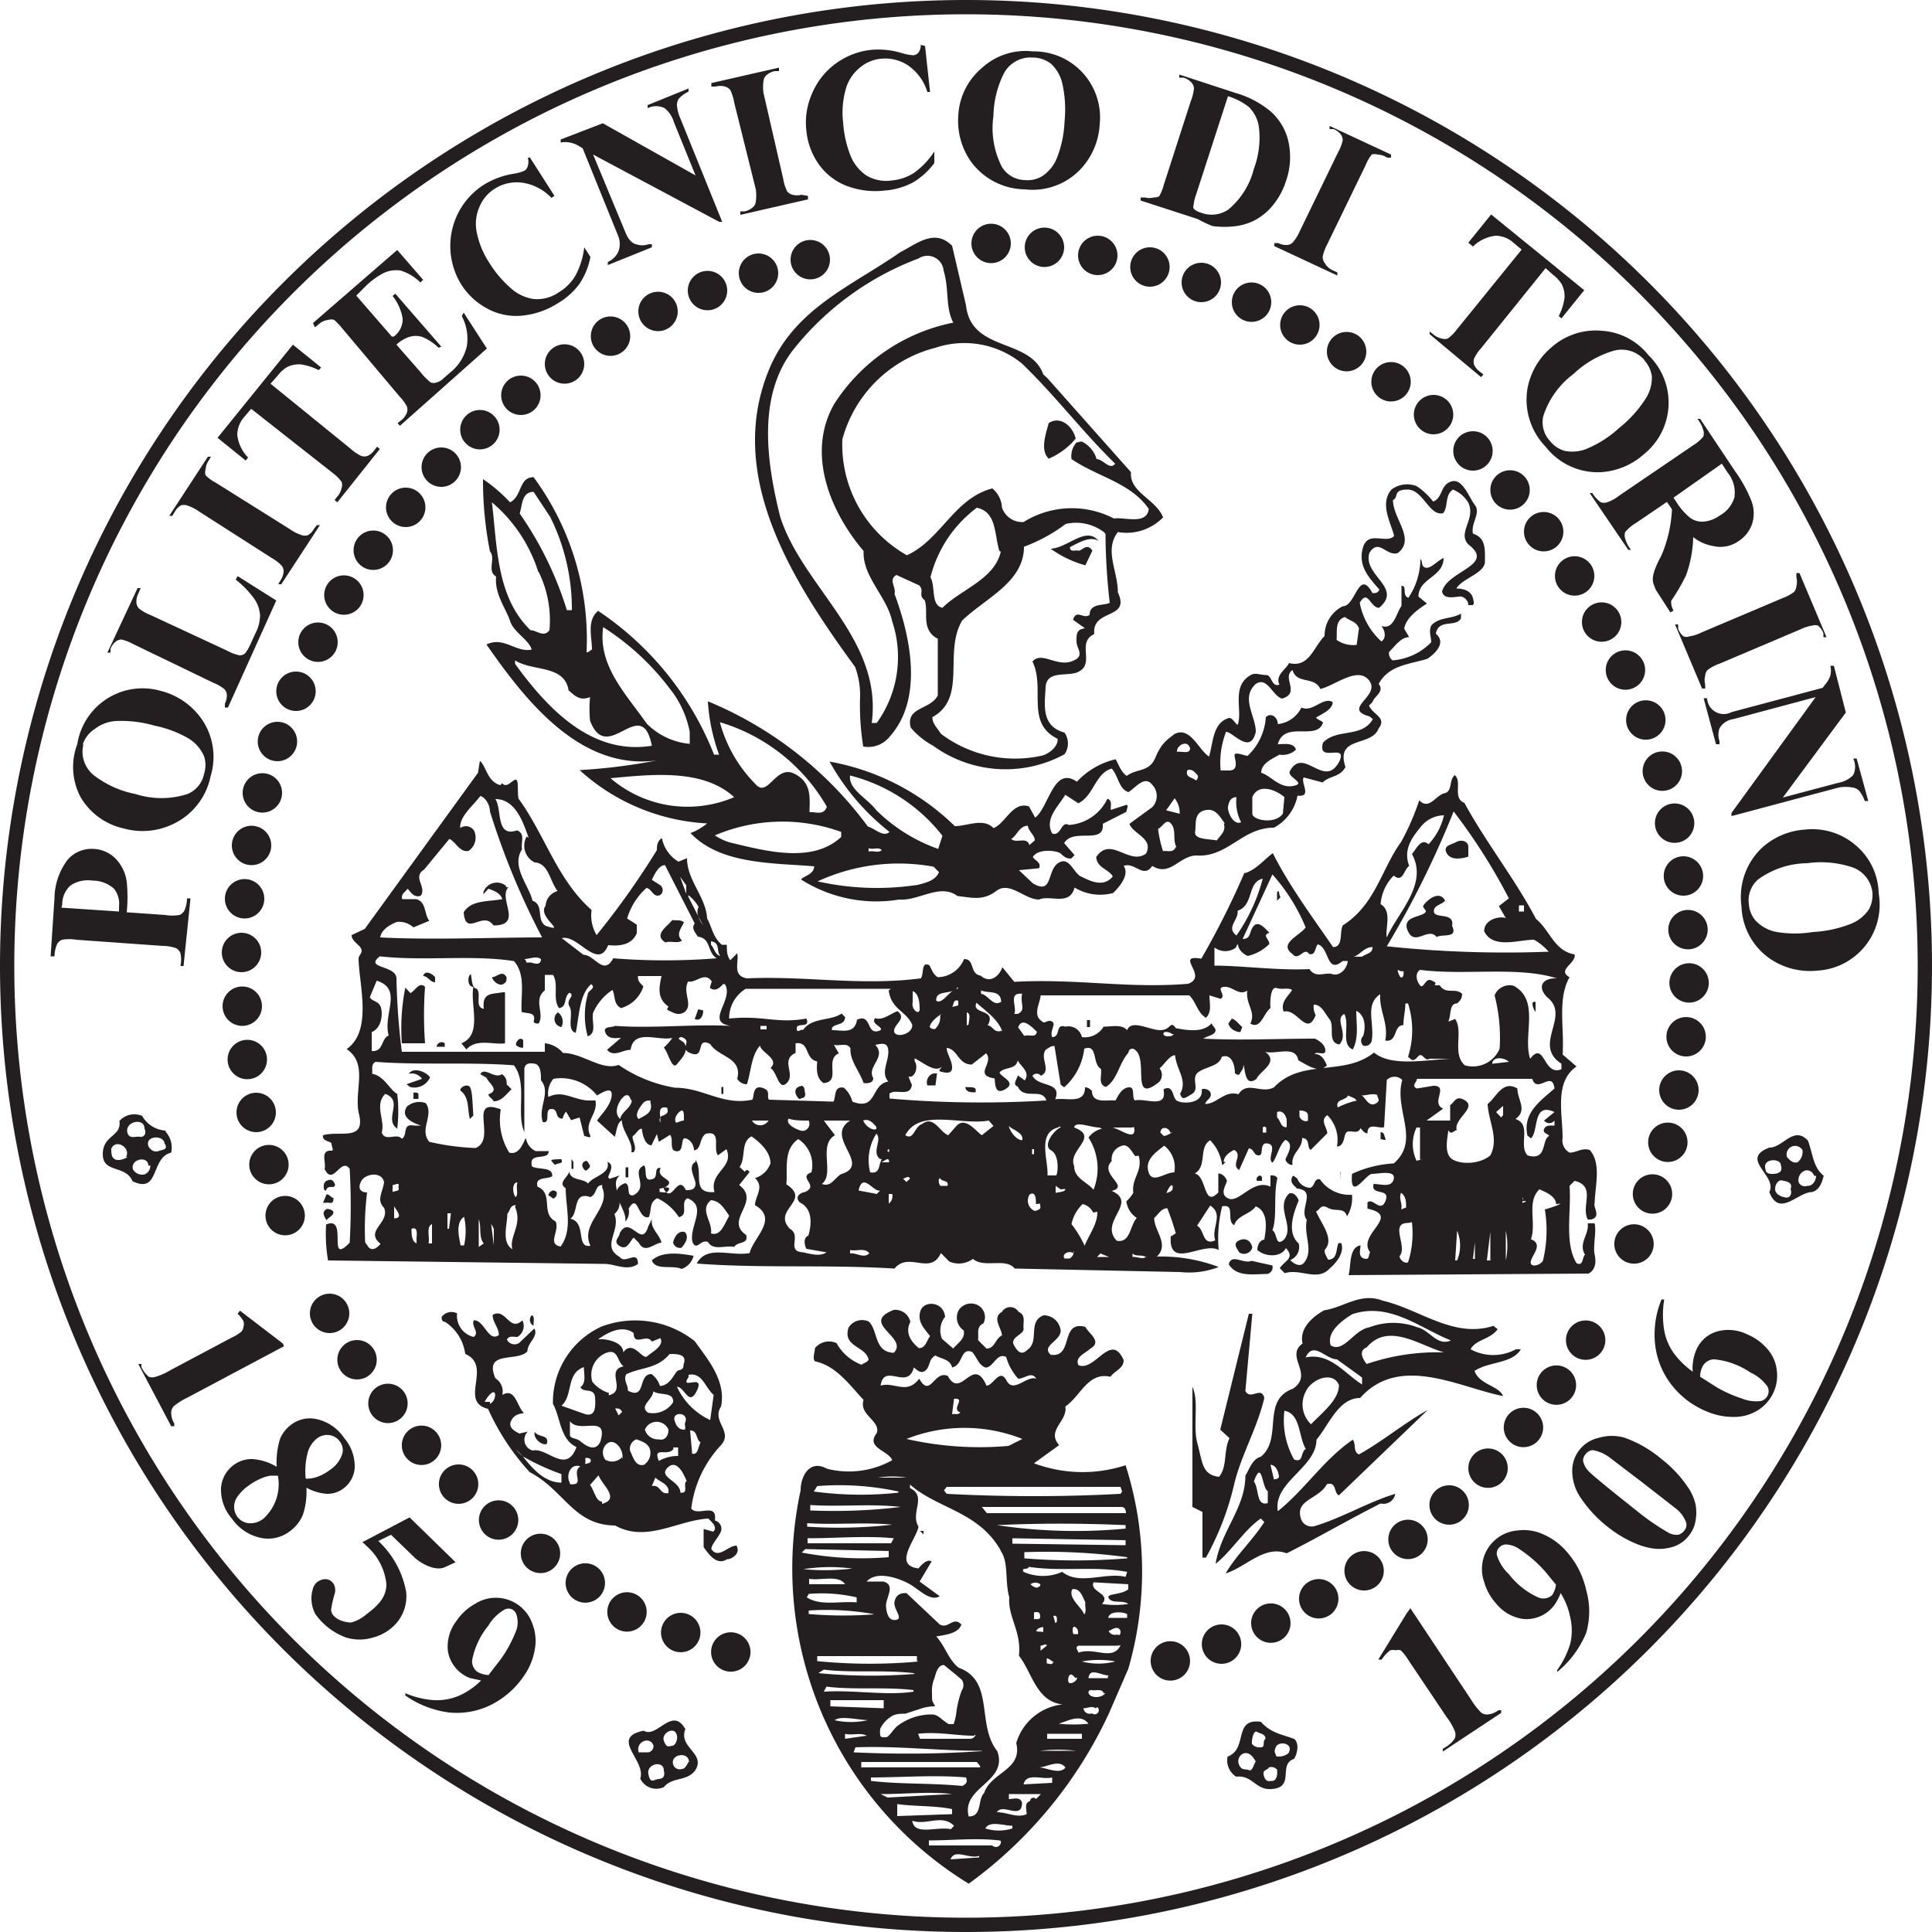 <svg xmlns="http://www.w3.org/2000/svg" viewBox="0 0 50 50"><defs><style>.cls-1{fill:#231f20;}</style></defs><title>polito50neroSVG</title><g id="Foreground"><path class="cls-1" d="M.37,25A24.63,24.63,0,1,0,25,.37,24.63,24.63,0,0,0,.37,25ZM0,25A25,25,0,1,1,25,50,25,25,0,0,1,0,25Z"/><circle class="cls-1" cx="25.65" cy="6.3" r="0.51"/><circle class="cls-1" cx="27.03" cy="6.4" r="0.51"/><circle class="cls-1" cx="28.41" cy="6.61" r="0.51"/><circle class="cls-1" cx="29.76" cy="6.91" r="0.51"/><circle class="cls-1" cx="31.09" cy="7.31" r="0.51"/><circle class="cls-1" cx="32.39" cy="7.82" r="0.51"/><circle class="cls-1" cx="33.64" cy="8.41" r="0.51"/><circle class="cls-1" cx="34.85" cy="9.1" r="0.51"/><circle class="cls-1" cx="36" cy="9.88" r="0.51"/><circle class="cls-1" cx="37.1" cy="10.73" r="0.51"/><circle class="cls-1" cx="38.12" cy="11.67" r="0.51"/><circle class="cls-1" cx="39.08" cy="12.68" r="0.51"/><circle class="cls-1" cx="39.95" cy="13.76" r="0.51"/><circle class="cls-1" cx="40.75" cy="14.9" r="0.51" transform="translate(-0.19 0.54) rotate(-0.75)"/><circle class="cls-1" cx="41.45" cy="16.1" r="0.51" transform="translate(-0.21 0.55) rotate(-0.76)"/><circle class="cls-1" cx="42.07" cy="17.34" r="0.51" transform="translate(-0.23 0.56) rotate(-0.76)"/><circle class="cls-1" cx="42.59" cy="18.63" r="0.51" transform="translate(-0.24 0.57) rotate(-0.76)"/><circle class="cls-1" cx="43.02" cy="19.95" r="0.51" transform="translate(-0.26 0.58) rotate(-0.76)"/><circle class="cls-1" cx="43.34" cy="21.3" r="0.51" transform="translate(-0.28 0.58) rotate(-0.76)"/><circle class="cls-1" cx="43.57" cy="22.67" r="0.51" transform="translate(-0.3 0.58) rotate(-0.76)"/><circle class="cls-1" cx="43.69" cy="24.06" r="0.51" transform="translate(-0.32 0.58) rotate(-0.76)"/><circle class="cls-1" cx="43.71" cy="25.44" r="0.51" transform="translate(-0.33 0.58) rotate(-0.76)"/><circle class="cls-1" cx="43.63" cy="26.83" r="0.51" transform="translate(-0.35 0.59) rotate(-0.77)"/><circle class="cls-1" cx="43.45" cy="28.21" r="0.51"/><circle class="cls-1" cx="43.16" cy="29.57" r="0.51" transform="translate(-0.38 0.56) rotate(-0.75)"/><circle class="cls-1" cx="42.77" cy="30.9" r="0.51" transform="translate(-0.41 0.57) rotate(-0.76)"/><circle class="cls-1" cx="42.29" cy="32.2" r="0.51" transform="translate(-0.42 0.55) rotate(-0.75)"/><circle class="cls-1" cx="41.04" cy="34.68" r="0.51" transform="translate(-0.46 0.55) rotate(-0.76)"/><circle class="cls-1" cx="40.28" cy="35.85" r="0.51" transform="translate(-0.46 0.52) rotate(-0.74)"/><circle class="cls-1" cx="39.43" cy="36.95" r="0.51" transform="translate(-12.65 22.52) rotate(-27.66)"/><circle class="cls-1" cx="38.51" cy="37.99" r="0.51" transform="translate(-0.5 0.52) rotate(-0.76)"/><circle class="cls-1" cx="37.51" cy="38.95" r="0.51" transform="translate(-0.52 0.5) rotate(-0.76)"/><circle class="cls-1" cx="36.44" cy="39.84" r="0.51" transform="translate(-16.87 31.28) rotate(-38.43)"/><circle class="cls-1" cx="35.31" cy="40.65" r="0.51" transform="translate(-0.55 0.48) rotate(-0.77)"/><circle class="cls-1" cx="34.13" cy="41.37" r="0.51" transform="translate(-11.18 12.68) rotate(-18.13)"/><circle class="cls-1" cx="32.89" cy="42.01" r="0.51" transform="translate(-20.3 46.19) rotate(-56.44)"/><circle class="cls-1" cx="31.61" cy="42.55" r="0.51" transform="translate(-21.32 45.35) rotate(-56.42)"/><circle class="cls-1" cx="30.29" cy="42.99" r="0.51" transform="translate(-22.28 44.46) rotate(-56.44)"/><circle class="cls-1" cx="20.97" cy="6.72" r="0.51"/><circle class="cls-1" cx="19.63" cy="7.07" r="0.51"/><circle class="cls-1" cx="18.31" cy="7.52" r="0.51"/><circle class="cls-1" cx="17.03" cy="8.06" r="0.51"/><circle class="cls-1" cx="15.8" cy="8.7" r="0.51"/><circle class="cls-1" cx="14.61" cy="9.42" r="0.51"/><circle class="cls-1" cx="13.48" cy="10.23" r="0.51"/><circle class="cls-1" cx="12.42" cy="11.12" r="0.51"/><circle class="cls-1" cx="11.42" cy="12.09" r="0.51"/><circle class="cls-1" cx="10.5" cy="13.13" r="0.51"/><circle class="cls-1" cx="9.66" cy="14.24" r="0.51"/><circle class="cls-1" cx="8.9" cy="15.4" r="0.51"/><circle class="cls-1" cx="8.23" cy="16.62" r="0.51"/><circle class="cls-1" cx="7.66" cy="17.89" r="0.51"/><circle class="cls-1" cx="7.18" cy="19.19" r="0.51"/><circle class="cls-1" cx="6.79" cy="20.52" r="0.51"/><circle class="cls-1" cx="6.51" cy="21.88" r="0.51"/><circle class="cls-1" cx="6.33" cy="23.26" r="0.51"/><circle class="cls-1" cx="6.25" cy="24.65" r="0.51"/><circle class="cls-1" cx="6.27" cy="26.04" r="0.51"/><circle class="cls-1" cx="6.4" cy="27.42" r="0.51"/><circle class="cls-1" cx="6.63" cy="28.79" r="0.51"/><circle class="cls-1" cx="6.96" cy="30.14" r="0.51"/><circle class="cls-1" cx="7.38" cy="31.46" r="0.51"/><circle class="cls-1" cx="8.53" cy="33.99" r="0.51"/><circle class="cls-1" cx="9.24" cy="35.19" r="0.51"/><circle class="cls-1" cx="10.04" cy="36.32" r="0.51"/><circle class="cls-1" cx="10.91" cy="37.4" r="0.51" transform="translate(-0.49 0.15) rotate(-0.75)"/><circle class="cls-1" cx="11.87" cy="38.41" r="0.51" transform="translate(-0.51 0.16) rotate(-0.76)"/><circle class="cls-1" cx="12.9" cy="39.34" r="0.51" transform="translate(-0.51 0.17) rotate(-0.75)"/><circle class="cls-1" cx="13.99" cy="40.2" r="0.51" transform="translate(-20.69 15.52) rotate(-35.37)"/><circle class="cls-1" cx="15.15" cy="40.97" r="0.51" transform="translate(-28.52 39.88) rotate(-68.28)"/><circle class="cls-1" cx="16.36" cy="41.66" r="0.51" transform="matrix(1, -0.01, 0.01, 1, -0.55, 0.22)"/><circle class="cls-1" cx="17.61" cy="42.25" r="0.51" transform="translate(-28.15 42.99) rotate(-68.3)"/><circle class="cls-1" cx="18.91" cy="42.75" r="0.51" transform="translate(-27.8 44.5) rotate(-68.28)"/><path class="cls-1" d="M24.42,7a.42.42,0,0,0-.65-.31A7.51,7.51,0,0,0,20.57,9c-1,1.22-.72,3-.38,4.37.58,1.83,2.66,3.16,2.37,5.34h.13a2.92,2.92,0,0,0,.4-2.63c-.14-.65-.77-1.15-.74-1.82-.85-1-1.49-2.5-.77-3.79a4.76,4.76,0,0,1,3.09-2.12C24.46,7.94,24.57,7.5,24.42,7Zm4.44,5c-.85-.83-1.53-1.74-2.41-2.59A2.36,2.36,0,0,0,24.21,9a3.35,3.35,0,0,0-2.41,2.37,3.29,3.29,0,0,0,1.67,3c.88-.4,1.22-1.47,2.21-1.73a.68.68,0,0,1,.25.49.55.55,0,0,0,.56.38,2.36,2.36,0,0,1,2.34-.09c.25-.05.85.18.9-.25-.47-.68-1.33-.83-2-1.29a.54.54,0,0,1,.13-.43c.07,0,.11-.05.18,0a.74.74,0,0,1,.34.43C28.56,11.89,28.72,12.18,28.86,12Zm-3,2.25c-.13-.45-.07-1-.58-1.11a3.23,3.23,0,0,0-1.2,1.8c.14.25,0,.72.31.79C24.87,15.25,25.73,15,25.9,14.28Zm2.72-.47a1.19,1.19,0,0,0-1-.22,4.27,4.27,0,0,1-1.08.59c0,.92-1,1.33-1.6,1.91-.49.83.14,2-.77,2.5,0,.18.14.29.22.43a3.19,3.19,0,0,0,2.64.56c.16-.05.4-.23.38-.43-.84-.41-.31-1.31-.65-2,.23-.27.61.13,1,0s.14-.32.14-.52,0-.31.22-.34l-.31-.22c.09-.29.27,0,.43-.13,0-.31.38-.23.52-.31A16.08,16.08,0,0,1,28.61,13.82ZM25,7.9c.13,1.22,1.66.84,2,1.79l.1.09,2.17,2.44c-.05.52.65.7.83,1.17a1.32,1.32,0,0,1-1.17.38c-.36.47,0,1,0,1.56.34.72-.68.41-.61,1.08-.49.22.07.81-.47,1-.29.09-.77-.05-.79.38s-.13,1,.49,1.17a.49.49,0,0,1,0,.56,3.19,3.19,0,0,1-3.4-.22,2,2,0,0,1-.58-.47c-.14-.54.5-.45.7-.83V16.53c-.45-.23-.23-.7-.34-1-.18-.13,0-.23-.14-.38l-.59-.27c-.22.13,0,.31-.05.49.41,1.1.76,2.71-.13,3.7a.71.71,0,0,1-.68.25A6.79,6.79,0,0,1,22.26,18a2.11,2.11,0,0,0-.13-.74c-1.6-2.19-3.34-4.91-2.25-7.64C20.52,8,22,7.43,23.31,6.52c.43-.22.88-.61,1.33-.16Z"/><path class="cls-1" d="M27.84,11.35a1.84,1.84,0,0,1-.7.52c-.23-.22-.07-.65,0-.92C27.42,10.76,27.75,11,27.84,11.35Z"/><path class="cls-1" d="M14.24,13.38l-.43-.65c-.31,0-.29.34-.36.56a9,9,0,0,1,1.22,2.5h.13A5.34,5.34,0,0,0,14.24,13.38Zm-.31,1.42A3.87,3.87,0,0,0,12.73,13c.14,1.13.11,2.45,1,3.31.16,0,.34.2.49,0A2.84,2.84,0,0,0,13.94,14.8Zm21.24,1.46c-.07-.18-.22-.18-.36-.29-.27.07-.2.38-.22.59a.76.76,0,0,0,.52.13ZM17.34,17.83a6.59,6.59,0,0,0-1.73-1.6c-.14,1,.59,1.73,1.13,2.5a1.79,1.79,0,0,0,1.11.52c0-.09,0-.23,0-.31A2.55,2.55,0,0,0,17.34,17.83Zm-2.63,0c-.14-.63-.93-.45-1.38-.74l0,.09c.86,1.19,2,2.37,3.54,2.12-.27-1.37-1.15.54-1.6-.65a3.39,3.39,0,0,1,0-.61C15,18.15,14.87,18,14.71,17.86Zm19.46,0c-.16-.34-.61-.11-.72-.49-.29.2.22.59-.27.74-.25-.07-.38-.58-.68-.38-.4.36,0,.83,0,1.24-.14.61-.59,0-.77,0a2.21,2.21,0,0,0-.14,1l.22,0c.25,0,.16-.25.14-.38s.25,0,.34,0a1.51,1.51,0,0,0,.47-1c.13-.13.31,0,.31.18a.77.77,0,0,0,.61-.43c.29.14.56-.29.81-.14,0,.2-.31.32-.43.4.05.07.13.07.18.13-.16.49-1-.07-1.17.56.16,0,.41-.05.47.14a.5.5,0,0,1-.43.13c-.18.11-.47.22-.47.47.25.07.47.41.83.34s-.16-.22-.09-.38c.36-.67.9.5,1.29-.27.2-.47-.59.07-.43-.47.36-.38,1-.11,1.29-.61l-.09-.07c-.72-.2.29-.52,0-.92S34.54,17.75,34.17,17.83ZM21.4,20.88a4.76,4.76,0,0,0-2.77-2.19,3.59,3.59,0,0,0,.92,1.6c.32.38.52-.5,1-.27s.4.67.4,1C21.1,21,21.31,21.12,21.4,20.88Zm9.4-1.51c-.07-.25-.36-.07-.34.09C30.57,19.43,30.79,19.53,30.8,19.37ZM29.2,20.5c-.25-.09-.25-.41-.43-.61-.43.13-.45.68-.86.9l-.34-.22c-.2.32-.54.63-.34,1,.23.09.23-.34.43-.22a1.19,1.19,0,0,0,1-.68c.14.05.07.2.09.29l.4-.13c.07,0,0,.13,0,.18l-.61.31c.05.56-.76.09-1,.5l.27.31-.09.09c-.13,0-.18-.05-.27-.13s-.59-.14-.72.09c.05.09.23.14.16.29l-.52.05.36.34c.52.31.36-.32.65-.52s.4.25.59.34.58.32.83,0c-.13-.2-.41-.22-.43-.5.38-.56.85.23,1.29-.09.2-.4-.34-.5-.43-.77l.59-.43a.42.42,0,0,0,0-.58C29.62,20.05,29.38,20.4,29.2,20.5ZM31,20.07c-.07-.07-.14-.18-.27-.14-.07.2.14.18.22.27A.13.13,0,0,0,31,20.07Zm-12,.56c-.81-.74-2.12-.59-3.2-.49A3.06,3.06,0,0,0,19,20.63Zm5.39,1A4.4,4.4,0,0,0,22,20.07c-.05.36.45.59.68.9a4.35,4.35,0,0,0,1.6,1Zm8.85-1c-.2-.18-.67-.38-.83,0,0,.2,0,.27,0,.43s.58.29.79,0ZM32,20.63c-.16,0-.2.14-.22.25s.13.49.34.4A1.14,1.14,0,0,1,32,20.63Zm-1.47.43a.61.61,0,0,0-.13-.4l-.22.31Zm1.17.25c-.13-.16-.23-.41-.52-.34s-.22.36-.25.56.36.18.56.22C31.58,21.62,31.74,21.51,31.67,21.31Zm-9.93.22a4.47,4.47,0,0,0-3.27.09,1.46,1.46,0,0,0,.38.18c.92.22,2.14.56,2.89-.14Zm8.68.4c-.11-.18,0-.45-.14-.61s-.22.09-.34.13a3,3,0,0,0,.13.58C30.19,22,30.36,22.09,30.43,21.92Zm-3.67-.18c0-.14-.16-.23-.18-.38-.22,0-.29.27-.43.34.13.13.4-.07.47.16ZM22.82,22c-.09-.09-.23,0-.34-.05v.09C22.59,22,22.73,22.09,22.82,22Zm1.47.56-.13-.13a5,5,0,0,0-3,.38,7,7,0,0,0,2.59.09C24,22.84,24.22,22.77,24.3,22.57ZM13.2,13c.32-.16.22-.65.61-.65a7.08,7.08,0,0,1,1.37,4.53c.07,0,.09-.05.14-.07,0-.32-.14-.76.16-1a8,8,0,0,1,3,3.72l.13,0a4.85,4.85,0,0,1-.29-1.38,9.77,9.77,0,0,1,4.14,3.24c.18.05.4.29.56.14a6,6,0,0,1-1.55-1.82,6.19,6.19,0,0,1,3.24,1.67c.32,0,.74-.22,1,.05.31-.11.49-.7.92-.56l.16.29c.36-.27.47-1.35,1.08-.93a2,2,0,0,1,1-.58c.09.14.13.32.29.43.27-.2.58-.09.74-.47s.29-.45.49-.61c.41-.22.63.41.9.58.11-.36.09-.88.52-1,.09,0,.14.13.22.18.14-.36-.18-1,.34-1.29.11-.07.25,0,.4,0s.13.32.34.25c-.11-.25.16-.38.25-.56.52.13.63-.41.92-.7a.85.85,0,0,1,.47-.77c.34,0,.41-1,.77-.34.09,0,.13,0,.18-.09-.27-.31-.56-.61-.43-1.08s.61-.09.81-.31c-.09-.36-.38-.83-.07-1.2a.68.68,0,0,1,.65-.09,1.8,1.8,0,0,1,.43.4c.25-.09.18-.43.47-.52s.45.4.61.61-.11.47-.05.74c.34.11.31.41.31.72s-.58.43-.74.7c.16,0,.38.05.43.25s0,.14,0,.18H38c0-.11-.09-.2-.18-.22s-.45.11-.5-.13c.13-.54,1.4-.68.68-1.22-.29-.31.2-.65,0-1.08a.81.81,0,0,0-.4-.34c-.22.16-.11.43-.25.61-.36.09-.52-.61-.92-.61s-.22.2-.38.27c0,.49.59,1,.13,1.37-.29.11-.5-.4-.74,0-.18.58.88.9.25,1.42-.23,0-.29-.5-.5-.13a1.8,1.8,0,0,0,.56,1c.14-.09.09-.29,0-.4.32.11.38-.32.52-.52l0-.52c.16,0,0,.25.18.31a1.83,1.83,0,0,0,.31-1c.07.05,0,.18.13.22s.31-.18.47-.25c0,.5-.65.52-.65,1l.22.18c-.22.14-.54.36-.59.65l.13.22c-.22,0-.36.23-.52.38a.22.22,0,0,0,.09.22,1.55,1.55,0,0,0,1-.47c0-.14-.07-.27,0-.43.2-.23.52-.16.77-.31V16c-.13.25-.58,0-.65.4.27.23,0,.5-.22.65-.45.14-1,.16-1.26.65.16.2-.11.31-.16.47l-.09.09c.09.23.47.31.25.59-.18.49-1.13.18-.86,1-.14.27-.41.22-.59.4l-.49-.13c-.09.13.23.52-.16.47a1.2,1.2,0,0,1-.61.83c-.83,0-1.19.77-2,.72-.45,0-.68.56-1.15.27-.23.34-.45-.11-.74,0,.16.23-.11.54-.27.7a1.28,1.28,0,0,1-1-.14c-.13.49-.63.18-.92.31-.38,0-.76-.49-1.11-.22s-.67.16-1,.13c-.45-.34-1,.13-1.51.09a3.63,3.63,0,0,1-2.54-.52c.07-.09.34-.13.34-.34-1.1-.09-2.43-.05-3.2-.86a1.51,1.51,0,0,0,.43-.25A5.31,5.31,0,0,1,15,19.93,15,15,0,0,0,17,19.68c-2,.27-3.42-1.58-4.41-3,.45-.22.77.22,1.17.13-.07-.25-.47-.45-.56-.74s-.41-.7-.36-1.15c-.25-.14,0-.47-.16-.65a9.42,9.42,0,0,1-.18-1.87A4,4,0,0,1,13.2,13Z"/><path class="cls-1" d="M28.43,14c-.22-.14-.52.05-.74.16,0,.14.14.07.22.09s.22-.22.36,0l-.18.38a2.79,2.79,0,0,1-.9-.43C27.62,14.19,28.11,13.6,28.43,14Z"/><path class="cls-1" d="M39.31,23.43v.16h.13v-.16Zm-3.79,1.08c-.22,0-.34.22-.49.25h.22C35.34,24.68,35.53,24.68,35.52,24.51Zm.81.65c0-.05-.07,0-.13-.05s0,.14.05.18S36.34,25.22,36.32,25.16Zm-6,1.6c-.05-.05-.23-.09-.22,0S30.37,26.83,30.37,26.76Zm8.72.72c-.14-.13-.43-.13-.43.05ZM31.45,32.1c-.11-.32.23-.67-.13-.9l-.34.52C31.18,31.83,31.11,32.25,31.45,32.1Zm6.26.52a1,1,0,0,0,0-.77l-.05.77Zm.77,0h.09l0-.74Zm.49,0a1.87,1.87,0,0,0,0-.77Zm-2-.13h0l0-.43Zm1.2.09c0-.14,0-.32,0-.43l-.05.43ZM29,32.53v-.16H29Zm-.61,0,.31,0-.22-.09Zm1.26,0c-.11-.07-.25,0-.34-.09v.09C29.47,32.52,29.58,32.62,29.69,32.5Zm9.4-9.28A15.13,15.13,0,0,0,37.62,21a24.22,24.22,0,0,1-1.73,3.49,29.28,29.28,0,0,0,4.19.14,1.48,1.48,0,0,0-.38-.31c-.41,0-1.06.25-1.29-.22,0-.31.4-.4.56-.34l-.18-.31ZM37.37,21.1a.78.78,0,0,0-.61.31c-.22.27-.45.58-.29,1-.14.09-.16.45-.4.25a1.17,1.17,0,0,0-.34.74c.31.18.11.63.16.86.29-.65,1.08-1.38.65-2.16.11-.11.23-.43.43-.25A1.61,1.61,0,0,0,37.37,21.1ZM33.79,24a4.84,4.84,0,0,0-.86-1.37l-.77,1.67c.23,0,.16-.2.29-.34s.31.09.4.18c-.2.07,0,.16,0,.29a1.14,1.14,0,0,1-.56.31c-.11-.05-.25-.16-.25-.31,0,0-.05.05-.05.09a.46.46,0,0,1-.56,0l0,.47c.7,0,1.65.13,2.46.09.16.25.4.07.59.13s.38-.13.4-.34h-.13c-.43.36-.34-.36-.65-.43-.07.09-.05.29-.22.25-.13-.2-.27.2-.43,0C33.07,24.42,33.65,24.21,33.79,24ZM32,24.21a4.61,4.61,0,0,0,.68-1.47c-.41.09-.22.68-.65.83C32.06,23.81,31.72,24,32,24.21Zm8.29,1.11c-1-.32-2.39-.07-3.54-.22-.14.09-.09.29,0,.4s.14-.2.29-.13.11.07.09.13h.13c.16.25.4.05.58.22a.29.29,0,0,1-.14.25l0,0c-.2,0-.14.32-.22.47l.18-.07c.22.34-.09.9.25,1.2a.75.75,0,0,0,.9-.43,4.37,4.37,0,0,0-.13-1.38.42.42,0,0,1,.49-.25c.7.38.23,1.28.43,1.89.38-.49.34.47.81.27v-.14c-.77-.5.27-1.24-.38-1.73C39.74,25.48,40,25.31,40.26,25.32Zm-8,.31c-.23.16-.38-.11-.61-.09s.07.22-.09.31l-.29-.09c0,.2.07.43-.09.58-.22-.13-.25-.4-.43-.58l-3.85,0c0,.18-.23.52.05.68.05.07.14-.07.25,0s-.07.23,0,.4c.23,0,.07-.36.34-.27a.36.36,0,0,1,.43.27.56.56,0,0,0,.56-.27c.22,0,.47-.07.61.09.11-.29.58,0,.86,0s.25-.27.4-.05c.29.05.7.13.93-.13,0,.07.13.13.09.22s-.2.11-.31.18c1,.05,1.87,0,2.89,0,.11.05.27.16.27.31s-.25,0-.27.09c.18,0,.25.16.31.29-.2.22-.5,0-.74-.13-.07-.4-.58-.14-.86-.22.38.27-.14.5-.22.7-.31.23-.29-.25-.34-.36,0,.11-.05.14-.09.22s-.11,0-.13,0c0-.22-.09-.52-.34-.43-.07.25-.41.25-.61.4s.05.43-.16.56-.25.16-.31,0c.2-.36-.09-.61-.13-1-.14,0-.27.23-.4.34A.27.27,0,0,1,30,28c-.79.63-.22-.68-.68-.86-.13,0-.09.09-.14.13-.23.29-.27.68-.56.86-.22-.07-.09-.31-.13-.47-.23-.13-.07-.65-.43-.52a1.57,1.57,0,0,1-.52,1l-.09-.07-.16-1c-.11,0-.14.05-.22.09-.18.22.16.54-.13.68a.14.14,0,0,0-.22,0c.16.31.77.14.59.61.29-.05.77.14.77-.31.09,0,.13.05.18.09,0,.34.38.23.61.25.07-.13.16-.32.34-.34s.07.25.16.34c.27-.07.85.23.74-.29.27-.13.22.2.34.29s.7.11.65-.29a.2.2,0,0,1,.22.07c.07.16-.11.2-.13.31.31,0,.5-.36.86-.25.23-.36.59,0,.92-.18.72-.76,1.8-.27,2.59-.9.45.38,1.37.18,2,.16v0l-.56,0c-.14.09-.18-.2-.31-.05s-.16.07-.25,0a2.27,2.27,0,0,0,0-1.38h-.07c0,.2-.05.36-.05.56-.27,0-.14.45-.47.4.09-.45-.16-.77-.13-1.2-.41.27-.14.76-.22,1.2a.17.17,0,0,1-.22.13.17.17,0,0,1,0-.25c.07-.23.05-.54-.18-.65,0,.32.07.7-.09,1-.32-.13-.07-.63-.22-.92-.27.13.13.54-.13.79-.32-.05-.11-.47-.25-.65S34.2,26,34,26a.43.43,0,0,0,.05.27c-.23.58-.47-.18-.83-.09-.09-.25.13-.41.22-.56-.11-.07-.25,0-.4-.05s-.18.32-.16.52c-.18.13-.25.56-.52.4C32.51,26.17,32.23,26,32.28,25.63Zm-6.38.31c0-.34-.34-.22-.52-.31v.09C25.57,25.74,25.7,26.06,25.9,25.93Zm.56-.22c-.4-.05-.14.34-.22.52h.09C26.56,26.13,26.4,26,26.45,25.72Zm-.52,1c-.11-.34-.45-.56-.68-.77-.14.32.54.14.29.59C25.68,26.53,25.73,26.76,25.93,26.67Zm.9,0c-.11-.11-.4-.43-.5-.13l.16.22C26.62,26.76,26.81,26.87,26.83,26.71Zm12.82,1.2-3,0c0,.09-.16.18,0,.25l.43-.07c.41,0-.09.45.25.59l-.43.31h.61v-.4c.09-.05.14-.23.31-.16.47.2-.23.49-.14.81-.07,0-.14.14-.22,0,0,.13-.13.58.09.74s.74.14,1-.09c.23-.43-.05-.88-.07-1.33.22-.16.38-.63.77-.4,0,.29.27.56-.05.79.43.14.07.67.31.94.52.16.36-.41.56-.5,0-.05-.18-.07-.13-.18s.16-.09.27-.09V29a.17.17,0,0,1-.27,0l.27-.22c-.58-.27-.4.5-.61.68l-.09-.07c-.13-.59.34-.9.7-1.22C40.17,27.68,39.78,28.33,39.65,27.91Zm-4,.43c-.13-.07-.29,0-.43,0,.09.05.18.29.34.22S35.66,28.43,35.64,28.34Zm-.56.14c-.05-.09-.14-.09-.22-.14-.07.14-.34.09-.27.31A2.2,2.2,0,0,1,35.08,28.49Zm3.79.38c0-.09,0-.2,0-.25l-.18.16.13.14A.1.1,0,0,0,38.88,28.87Zm-5.05,0c0-.11-.13-.13-.22-.13v.13c0,.11.16.18.22.13ZM33.3,29c0-.09-.09-.29-.25-.22v.14c.09.07.09.27.25.25Zm-7.59.14L25.59,29c-.72.13-1.8-.32-2.16.38.22.14.23-.22.43-.29.31-.23.45.2.68.29l.22-.25c.23-.23.49.14.65.25Zm.74.38c.07-.2-.27-.29-.34-.38C26.11,29.21,26.26,29.49,26.45,29.51Zm1-.34s0-.05-.07,0c-.54.14-.25.84-.27,1.24.07,0,.18,0,.22,0s.11-.52-.13-.65S27.32,29.19,27.48,29.17Zm1,0c-.22,0-.63-.18-.65,0,.67.25-.18.58,0,1,0,.32.34.41.5.61a1.48,1.48,0,0,0-.13-1.35A.6.6,0,0,1,28.52,29.21Zm4.32,0s-.05-.05-.09,0v.13h.09Zm-3.49,0h-.49C29,29.22,29.42,29.57,29.35,29.17Zm1,.13c0-.11-.23-.2-.25,0l.09.09C30.28,29.37,30.3,29.3,30.37,29.3Zm6.47.7v-.83h-.09a1,1,0,0,0,0,.86S36.81,30,36.85,30Zm-7.37-.09c-.09-.11-.18-.32-.34-.27s-.29.18-.27.4c-.34.34.49.65,0,.77.7.31-.34.79.13,1.29.36.07.34-.4.52-.59a.6.6,0,0,1-.27-.43.94.94,0,0,0,.18-.22C29.28,30.48,29.58,30.32,29.47,29.91Zm1,.47a.71.71,0,0,0-.25-.74c-.2.16-.52.36-.4.7S30.28,30.21,30.5,30.38Zm-7.37-.52v-.13H23C22.89,29.82,23.09,29.82,23.13,29.85Zm3.7-.13v.13h.05v-.13Zm-3.7.34c0-.18-.14,0-.22,0Zm1.51.61c.05-.14-.13-.11-.18-.18s-.07.11,0,.18Zm2.93.09-.13-.09v.18C27.5,30.84,27.57,30.83,27.57,30.77Zm2.59.22c0-.16.32-.09.31-.27S30.16,30.86,30.16,31Zm10.23.16c0-.2-.27-.31-.43-.38-.34.32-.07.88-.22,1.29.32.13.05.38,0,.56s.22.14.31,0a3.3,3.3,0,0,0,.05-1.33C40.19,31.24,40.3,31.2,40.39,31.15Zm-3.88.09c0-.14,0-.29-.13-.38-.07.16.05.29,0,.43Zm-9.58-.09c0-.11,0-.34-.16-.25a.29.29,0,0,0,.13.43C27,31.29,26.9,31.22,26.92,31.15Zm12.57-.07S39.44,31,39.4,31v.13h0S39.49,31.11,39.49,31.08Zm-11.09.29a.41.41,0,0,0-.27-.22,1,1,0,0,0-.29.52,2.75,2.75,0,0,1,.34.56C28.2,31.92,28.4,31.69,28.4,31.36Zm8.15.27c-.49,0,0,.61-.22.86,0,.07.11.2.22.16A2.46,2.46,0,0,0,36.54,31.63ZM14,24.82c-.13-.09-.29,0-.43,0a.1.1,0,0,1,.05.09h.13C13.81,24.93,14,25,14,24.82Zm10.79.77,0-.05c-.14.23-.58.05-.56.36C24.39,26,24.55,25.65,24.76,25.59Zm-1.73,0-3.76,0a.89.89,0,0,0-.43.77c.9-.09,1.22.14,2,0,.11.27-.25.09-.25.25s.11,0,.16.05c.23-.34.72-.23,1-.43l.09.09c0,.23-.29.16-.34.29l0,.05c.27,0,.59.11.65-.27.4-.18.22.45.61.27.07-.09-.27-.16-.14-.31.2.07.41-.13.58-.18.25.2-.11.34-.09.52s.47.09.47-.16C23.47,26.17,23.06,26.13,23,25.63Zm.74.56c0-.14,0-.43-.18-.5l0,.29C23.59,26.06,23.68,26.2,23.77,26.19Zm1-.13V25.9c-.14-.05-.11.11-.16.16Zm.27.49c0-.11.07-.27-.05-.31v.34Zm-.7-.27c-.09.05-.29.2-.31.34a.15.15,0,0,0,.14.05A.41.41,0,0,0,24.33,26.28Zm-4.69.31v.09h.16v-.09Zm5.47,1c-.36,0-.36-.4-.65-.43,0,.14.13.31.14.49s-.14.16-.27.13,0-.09,0-.13c-.18.16-.5-.13-.7-.22v.07c.11.16,0,.45-.16.4l.09.22c-.05.32-.41.09-.58.22v.13a27.66,27.66,0,0,0,4.06.05c-.11-.34-.58,0-.74-.36-.16-.05,0-.22,0-.29l.18.13c.16-.22-.13-.38-.18-.52-.05.25-.32.16-.47.31,0,.11.45.25.16.43s-.27-.13-.29-.27c-.56-.09,0-.4-.22-.65Zm-1.94.27c0-.05,0-.11,0-.14l0,.22ZM20.93,29c-.18,0-.38,0-.52-.05-.09.14.18.27.31.31S21,29.17,20.93,29Zm-1,0h-.47A.25.25,0,0,0,19.89,29ZM22,29h-.68l.29.38c-.45.25,0,1-.34,1.26.23.09.32-.14.49-.25C22.59,30.14,21.31,29.44,22,29Zm.68.16c-.09-.09-.18-.22-.34-.16.05.13.23.27.34.22Zm.09.83c-.22-.18.07-.49-.09-.65a1.27,1.27,0,0,0-.16,1C22.79,30.39,22.73,30.14,22.82,30ZM21,30.34a.8.8,0,0,0-.34-.86c-.4.27-.27.79-.31,1.17.67.43-.38.65.09,1.15.32.18-.11.58.34.61.23.05.45.11.61,0l-.52-.09c-.05-.09-.09-.29.05-.34.09-.31.11-.7-.22-.86-.14-.14,0-.25.13-.27C21.22,30.68,20.63,30.47,21,30.34Zm2.46-.18s0-.09,0-.13v.18Zm.09.34c-.05-.09-.11,0-.18,0l.09.09Zm-.86.4.09-.09c-.18.05-.45-.49-.56,0Zm.4,0c-.05,0-.07,0-.09,0v.25A.24.24,0,0,0,23.09,30.9Zm-5.11-7-.77-1.51c-.16,0-.27.23-.34.38l.22.14a.16.16,0,0,1,0,.25c-.18.09-.22-.16-.36-.18a1.72,1.72,0,0,0-.5.79l.25.16c0,.07,0,.18,0,.22-.13.31-.45.34-.74.31-.27.67-.79-.29-1.2-.18l.56.43c.29,0,.52.56.77.09a16.67,16.67,0,0,0,2.68,0c-.25-.14-.14-.52-.49-.56C17.95,24.08,17.89,24,18,23.87Zm-.22-.77v-.22l-.16-.22Zm.05.07.27.53a.69.69,0,0,0,.11.21l-.11-.21a.3.3,0,0,1,0-.26A1.1,1.1,0,0,0,17.82,23.17Zm.86,1.56c-.16-.11,0-.36-.27-.4l0,.09C18.47,24.5,18.52,24.78,18.69,24.73Zm3.83,7.68c-.11-.16-.34-.05-.5-.09v.09C22.17,32.41,22.37,32.6,22.52,32.41Zm5.27,0c-.07-.09-.31,0-.22.13h.13C27.77,32.52,27.8,32.43,27.78,32.37ZM12.68,21c0-.16-.11-.36-.25-.4-.18.25-.54.52-.52.83l0,0a.25.25,0,0,1,.36.07.42.42,0,0,1-.14.52c-.23.05-.32-.22-.5-.31l-.65.79c-.32.2.07.45-.09.68-.18.07-.27-.11-.34-.18-.07.09-.18.14-.14.27h.36c.27.07.2.38.34.56L10.7,24a.55.55,0,0,0-.43-.14c-.18.07-.4.2-.43.4,1.31.07,2.95,0,4.19,0A19.27,19.27,0,0,1,12.68,21Zm1,.68c-.14-.4-.34-1-.86-1,.18.27,0,1,.56.81.23.09.09.32.13.49-.29.45.18.93.27,1.33.31.11.09.49.34.65.59.2-.23-.23,0-.52a.42.42,0,0,1,.31-.38c-.2-.25-.23-.72-.59-.74A.48.48,0,0,1,13.63,21.65Zm-.34,3.2c-1.06-.18-2.36,0-3.51-.13-.41.32.4.22.43.56a17.65,17.65,0,0,0,.14,1.91c1.28,0,2.45,0,3.7,0V27a.71.71,0,0,1,.47.25c.5,0,1,.47,1.44.31a3.62,3.62,0,0,0,1.46.59c.74,0,1.22.47,2,.31.05-.07,0-.38.25-.31s.11.22.18.31l1.67.05c.07-.13,0-.41.27-.36a.74.74,0,0,1,.22.36c.65.25.47-.45.93-.52-.2-.23,0-.49,0-.77s-.2-.2-.34-.18c.31.32-.23.56-.05.86,0,.13-.14.14-.25.13-.11-.32-.36-.58-.34-.9-.09-.16-.29-.05-.43-.09l.13.22c-.38.16.07.74-.4.77-.18-.13-.18-.34-.16-.56-.34-.07-.18-.52-.56-.47v.25c-.4.18,0,.54-.22.77s-.25-.27-.43-.38c.25-.23-.25-.4-.27-.58-.23.25-.23.67-.34,1a.29.29,0,0,1-.25-.14c.14-.56-.49-.56-.7-.9-.38-.2-.13.36-.47.25s-.05-.27-.18-.38-.18,0-.16,0l.13.09c.14.22-.05.4-.18.56s-.22-.29-.34-.43a1.34,1.34,0,0,0,.22-.25c-.36.09-1-.25-1.08.31-.22,0-.43.2-.61,0l.36-.31c-.11,0-.32.05-.4-.13s.16-.13.25-.18c1,.07,2-.05,3,0-.7-.09.09-.68-.16-1.08h-.05c-.09.11-.22.2-.34.09l.05-.16c-.18-.27-.41.05-.61,0-.11.2,0,.4,0,.59s-.18.31-.38.22-.18-.07-.13-.16c-.32-.22-.23-.54-.18-.79h-.61c0,.16.05.16.14.27a.85.85,0,0,1-.58.56c-.2-.11-.14-.31-.22-.47a1.37,1.37,0,0,0-.5.59c-.05.22.11.52-.14.61a2,2,0,0,1,0-1.08c0-.11.23-.16.09-.27-.31.27-.31.83-.4,1.26-.25-.07-.05-.49-.16-.68s.16-.27,0-.36c-.16.11-.05.36-.27.4-.18-.23,0-.63-.16-.86H14.1v.4c-.31.25,0,.59-.16.86-.05,0-.11,0-.13-.05.07-.25-.13-.2-.31-.25C13.47,25.75,13.62,25.22,13.29,24.86ZM10.06,26.8c-.16-.56.38-1.2-.31-1.42l-.18.43c.07.11.2.09.27.22s.07.56-.22.68c0,.16,0,.34,0,.49C9.93,27.23,9.86,26.87,10.06,26.8Zm6.29,1.69c-.05-.05-.05-.18-.16-.14s-.36.41-.14.61C16.08,28.78,16.33,28.67,16.35,28.49Zm.49,0a.19.19,0,0,0-.22.09c-.09.11-.2.29-.09.38C16.67,28.87,16.92,28.81,16.83,28.52Zm.43.18c-.22-.06-.2.12-.18.25a.12.12,0,0,0,0,.13s0-.07,0-.13S17.33,28.87,17.27,28.7Zm.43.25c0-.05,0-.18-.05-.18s-.23.16-.16.31C17.55,29.06,17.61,29,17.7,29ZM18,29h0v.13C18,29.15,18,29.1,18,29Zm-8.06,1.6c-.05-.29-.47-.23-.58-.05s-.05.31.14.31a7.71,7.71,0,0,0-.05,1.29l.09.13c.11.11.23,0,.31-.09-.43-.34.25-.54.09-.93C9.75,31.06,9.88,30.9,9.93,30.65Zm3.45,0c-.14,0-.13.27-.05.38C13.42,30.93,13.36,30.77,13.38,30.65Zm-3.07.07c0-.07-.11,0-.16,0v.18h0C10.23,30.81,10.36,30.84,10.31,30.72Zm5.27,0c-.2,0-.13.23-.31.31-.47-.16-.29.4-.52.56.43.09.13.77.52.7C15,31.65,15.83,31.27,15.58,30.72Zm1.73.09c-.05-.07-.18,0-.25,0v.09C17.12,30.84,17.25,30.9,17.3,30.81Zm-3.63.43c0-.07,0-.16,0-.22v.27Zm5.18.27c-.13-.18-.23-.38-.47-.4-.31.25.05.56,0,.86C18.65,32,18.74,31.69,18.85,31.51Zm-8.67.07c.25,0,.06-.21,0-.31v0a0,0,0,0,0,0,0Zm3.15-.34c-.16,0-.14.14-.22.22,0,.29-.16.74.13.92C13.17,32,13.53,31.69,13.33,31.24Zm-1.73.61.05-.4h-.09v.4Zm.77-.34h0v.81l.13-.09C12.37,32,12.48,31.72,12.37,31.51Zm-.38.77a1.69,1.69,0,0,0,0-.74c-.23.16-.13.52-.09.74Zm-.83-.05c0-.16,0-.36,0-.5-.16.07-.05.34-.09.5Zm1.6.05,0-.43-.07-.13Zm-2-.18c0-.09.05-.31-.13-.25,0,.14,0,.32.13.38Zm2.21-11.78c.13.13.23-.05.34-.09s.05.32.09.49c.68.93,1,2.1,1.89,2.88a1,1,0,0,0,.13.65A20.49,20.49,0,0,0,17,22c0-.09,0-.23.13-.31a.91.91,0,0,0,.43.61l.22-.09c0,.58.49,1,.52,1.56.13.23.14.47.38.68h.13c0,.14,0,.29.09.4l.18-.18c.05.23-.14.58.25.65,1.51-.07,2.95.2,4.5,0,.09-.11,0-.45.22-.34.07.11.09.23.22.31a.75.75,0,0,0,.68-.47c.29,0,.13.38.43.43.25.22.49,0,.56-.22l.31.38c1.62-.09,2.95.18,4.5.05.54-.2-.38-.77.34-.65a21.25,21.25,0,0,0,1.11-2.21c.29-.07.52-.36.74-.52.43.85,1,1.62,1.56,2.43.27,0,.16-.38.25-.56.85-.54,1-1.46,1.51-2.16a6.3,6.3,0,0,0,.47-1.08c.25.27.43-.13.65-.18s.11-.34.27-.47c.2.18-.07.59.25.72.54,1,1.33,2,1.85,3,.36.29.47.83,1,.92.05.23-.47.4-.13.59-.32.56-.13,1.33-.18,2l.36.31c-.58.4-.36,1.22-.36,1.85a.36.36,0,0,0,.18.38c.18,0,.31-.13.52-.07.31.34.14.93.13,1.37-.05.11.18.36-.09.43h-.09c-.18-.36.23-.86-.34-1l-.13.13c.05.68-.14,1.47.18,2,.18.09.14-.14.22-.22-.18-.29.11-.52.07-.81h.18c.05.25-.05.58,0,.81s0,.41-.16.49L34.9,33c.07-.22,0-.72.31-.77,0,.11-.07.29.09.34s.11-.11.16-.16c-.36-.47.83-.94-.07-1.13v-.16c.14-.14.34.29.47-.05s-.4-.11-.31-.43c.18,0,.47.11.52-.13s-.4-.13-.56-.13-.58.74-.52,0a2.9,2.9,0,0,1,1.08-.27c.7-.61,0-1.38.22-2.16a.28.28,0,0,0-.4,0l-.07,1.22c-.14.05-.43-.14-.43.16-.09,0-.13-.09-.18-.13-.07.16-.23.05-.34.09s-.05.38-.27.38a.9.9,0,0,0-.25-.81c-.2.14,0,.32,0,.47l-.43.43c-.11-.07,0-.29-.22-.31,0,.31-.29.38-.25.7-.09,0-.16-.07-.18-.13s.27-.4,0-.52c-.16.11-.22.45-.34.59-.16-.11.18-.5-.18-.5-.18.05,0,.4-.25.29-.05-.05-.09-.16-.18-.16l-.25.56c-.23-.14.11-.38-.13-.52-.11.05-.27.16-.27.31l.05,0-.09.09a1.14,1.14,0,0,0-.31-.65c-.31.18-.07.67-.4.86.32.07.22.9.61.49l0-.49c.11,0,.2.11.22.18s-.23.36.05.47.63-.52,1.08-.31l0-.29c.09,0,.13,0,.18.07-.11.43,0,1-.13,1.35.13.07.07.43.29.25.31-.34-.23-.83.14-1.2.13-.05.22.09.25.18-.13.31-.32.83,0,1.11a.36.36,0,0,1-.22.43c.09.09.23.18.34.09.29-.32,0-.72.09-1.13-.22-.27.27-.76-.25-.81-.07-.07-.18-.14-.14-.27s.09,0,.14,0a.37.37,0,0,0,.34.25c.13-.05.09-.25.25-.22a.93.93,0,0,0,.83.4.91.91,0,0,1-.13.56c-.07-.25-.29-.11-.49-.22s-.2.05-.31.09c.13.32.49.72.22,1,0,.11.05.16.09.25.25,0,.2-.27.27-.43h.07c.09.23-.11.5-.29.65-.32.36-.76,0-1.17.13l-.13-.13c.13-.2.4-.25.16-.52-.13.25-.54.23-.74.05,0-.11.05-.25.18-.27.05-.29.11-.72-.22-.86-.16.22-.47.22-.56.49-.22-.13.05-.56-.31-.49a3.34,3.34,0,0,0-.09,1.13c-.41-.23-1.31.54-1.24-.36.05,0,.07-.05.13-.07a6.79,6.79,0,0,0-.22-.65c-.16,0-.23.16-.34.25,0,.34.4.68.07,1a4.21,4.21,0,0,1,1.6.27,2.13,2.13,0,0,1-1,.13l-4.28-.09c-.23-.29-.79,0-1.08-.25a.62.62,0,0,1-.61.07l-.22-.22c-.27.59-.83-.05-1.2.4-1.83-.11-3.42,0-5.12-.13.27-.49.86-.18,1.37-.27.09-.4.76-.88.14-1.24,0-.23.25-.47,0-.7a.63.63,0,0,0,.4-.38c0-.31-.29-.56-.49-.7-.29.14-.14.56-.31.79l.14.13s0-.05.07-.05l.05.05-.27.34c.58.43-.4.9.18,1.29.07.25-.22.16-.31.31-.23-.05-.54.11-.68-.13-.2-.07-.29.25-.4,0-.09-.41.4-.92-.13-1.13-.2.11.05.43-.22.49a1.34,1.34,0,0,0-.56-.49c-.22.11-.14.32-.22.49-.29.07-.27-.65-.52-.22a.39.39,0,0,1-.09.34c.07-.34-.52-.81,0-1,.16.05,0,.36.22.31.41-.23-.09-.61.27-.77.09.11-.05.47.25.34.11-.07,0-.31.18-.27-.16.29.5.29.07.52.22.45.36-.4.58.05.11,0,.23,0,.25-.14s-.23-.47,0-.59l0-.05c.22.31-.13.88.49.83-.14-.52.52-.63.31-1.11l-.22.16c-.14-.18.11-.65-.31-.56-.18.11-.11.41-.31.43,0-.11-.07-.27-.22-.31s0,.45-.31.31c-.09-.11,0-.29-.09-.4l-.29.18L17,29.35l-.14.29c-.16,0-.23-.25-.25-.43-.09,0-.14.13-.22.18s.13.32,0,.43h-.05c.05-.27-.23-.52-.25-.83-.13.09-.13.29-.18.43L15.45,29c.13-.18.36-.4.38-.65s-.25-.07-.38,0a1.19,1.19,0,0,0-1.13-.43.6.6,0,0,0-.13.47c.36-.18.61.05,1,.09l.22,0c.07.36-.31.56-.13.92,0,.07-.11,0-.16,0L15,28.92l-.22.07-.13-.22a.42.42,0,0,0-.09.18c-.22,0-.09-.25-.29-.25s0,.38-.22.34c-.14-.36.22-.77-.05-1.08,0-.16,0-.4-.16-.43s-.25,0-.27.13l0,1.64c-.22-.49.09-1.26-.27-1.73-1.17-.09-2.46,0-3.58-.09-.13.07-.07.2-.09.31.31.05.45.41.65.52a3.69,3.69,0,0,1,0,.9c-.36-.25.18-.72-.31-.9-.29.29,0,.67-.09,1,.09.25.38,0,.52.16.16-.09,0-.4.31-.34.05,0,.14,0,.18,0s-.59-.14-.36-.49a.48.48,0,0,1,.49-.09c.22.31-.18.68.09,1a6.28,6.28,0,0,0,1.2.16c.56-.23-.23-1.33.65-1a1.61,1.61,0,0,0,.22,1.12c.27.07.36-.27.43-.38a.45.45,0,0,0,.25.34l.34,0c0,.27-.54,0-.43.4.18.09.54,0,.52.25-.13.09-.45,0-.38.27.43.18.07.7.47.9.11.25-.23.59.13.65.32-.45.13-1,.13-1.51-.22-.14.07-.29.09-.43.05.25.34.16.49.31.14-.2.59-.25.5-.56.14.05.11.18.05.31s0,.09,0,.13l.27-.09c-.31.27.23.67-.14,1,.18.43-.36.83.14,1.11.14.2.47-.2.47.18-.27.2-.59,0-.86,0l-7.16-.09a4,4,0,0,1-.05-.93c.59-.25,0,1.1.61.47a17,17,0,0,0,0-1.91c-.23-.32-.43.47-.65,0,.05-.16-.13-.49.18-.47.07,0,0-.11,0-.18s-.25-.05-.22-.22c.43-.13,1.13.18.92-.59-.11-.61.25-1.26-.31-1.64.68-.47.32-1.67.31-2.34,0-.09.11-.14.07-.25s-.25-.2-.25-.36l.34-.16L12.37,20l.05-.31C12.59,19.84,12.61,20.23,12.95,20.32Z"/><path class="cls-1" d="M38,21.92v.25c-.16.05-.45.11-.56-.09s.13-.22.25-.29S38,21.76,38,21.92Z"/><path class="cls-1" d="M13.17,22.95c-.31.29.4,1-.4,1-.27-.4-.72.32-.77-.34.2-.32.61-.27,1-.34-.05-.16-.22-.22-.36-.27l-.13.14,0-.05a.37.37,0,0,1,.59-.16C13.08,22.9,13.09,23,13.17,22.95Z"/><path class="cls-1" d="M33.14,23.22l-.09.09,0-.22C33.12,23,33.09,23.17,33.14,23.22Z"/><path class="cls-1" d="M37.4,23.31c-.09.11-.31.11-.29.29s.54,0,.47.36c.16.34-.25.2-.4.29-.23-.29-.59.31-.77-.22-.07-.29.27-.29.43-.38s-.05-.13,0-.22S37.24,23,37.4,23.31Z"/><path class="cls-1" d="M17.7,23.87c-.07.16-.22.31-.05.47-.11.09-.29,0-.43.05-.32-.2.05-.41.18-.58C17.48,23.83,17.62,23.79,17.7,23.87Z"/><path class="cls-1" d="M11.26,25.29v.13c-.14,0-.18-.16-.31-.16C11,25.09,11.19,25.2,11.26,25.29Z"/><path class="cls-1" d="M13.11,25.29c0,.09,0,.13-.09.18s-.25-.05-.29-.18C12.86,25.29,13,25.09,13.11,25.29Z"/><path class="cls-1" d="M12.34,25.59c.13.14-.07.47.18.52-.05-.43.2-.38.5-.43h.05V27c-.27.05-.74-.14-1,.16L11.94,27c.56-.22.22-1,.31-1.46-.14,0-.16-.22-.09-.31S12.16,25.57,12.34,25.59Z"/><path class="cls-1" d="M11,25.54A10,10,0,0,0,11,27H10.4a5.29,5.29,0,0,1,.09-1.44l.13.14C10.74,25.65,10.85,25.39,11,25.54Z"/><path class="cls-1" d="M39.74,25.93c0,.09,0,.2,0,.25S39.56,25.88,39.74,25.93Z"/><path class="cls-1" d="M18.2,26.15c0,.16-.09.29-.22.22l.09-.25Z"/><path class="cls-1" d="M14.53,26.58l0,0a.21.21,0,0,1-.09-.38A.3.3,0,0,1,14.53,26.58Z"/><path class="cls-1" d="M32.15,26.58l-.05.13c-.11,0-.27-.07-.31-.22l.09-.13C32,26.4,32.06,26.51,32.15,26.58Z"/><polygon class="cls-1" points="28.13 26.4 28.21 26.4 28.21 26.58 28.13 26.58 28.13 26.4 28.13 26.4"/><path class="cls-1" d="M13.54,26.92c0,.05,0,.14,0,.18s-.14,0-.18-.05S13.45,26.8,13.54,26.92Z"/><path class="cls-1" d="M11.51,27v.09H11.3A.13.13,0,0,1,11.51,27Z"/><path class="cls-1" d="M11.13,27.88a.44.44,0,0,1-.52.25l-.09-.07.4-.14a.32.32,0,0,0-.34-.13C10.68,27.62,11,27.71,11.13,27.88Z"/><path class="cls-1" d="M13.11,28.06l.13.13c-.11.09-.25.32-.47.31,0-.05-.13-.11-.13-.18.31-.11,0-.29-.05-.43l-.16-.09c.11-.2.36.13.56,0A.26.26,0,0,1,13.11,28.06Z"/><path class="cls-1" d="M24.21,28.09H24a.24.24,0,0,1,.16-.31h.09Z"/><path class="cls-1" d="M12.25,28.87l-.09.09c-.07-.25,0-.56-.25-.74,0-.09.18-.18.25-.09S12.23,28.63,12.25,28.87Z"/><path class="cls-1" d="M18.72,28.13c0,.07,0,.14,0,.18h-.05v-.18Z"/><path class="cls-1" d="M20.84,28.31c0,.13-.09.09-.13.13s-.23-.22-.05-.31S20.81,28.2,20.84,28.31Z"/><path class="cls-1" d="M25.25,28.18v.09c-.13,0-.25,0-.27-.14C25.07,28.15,25.18,28.11,25.25,28.18Z"/><path class="cls-1" d="M10.83,28.31c0,.05,0,.11,0,.13H10.7v-.16S10.79,28.25,10.83,28.31Z"/><path class="cls-1" d="M3.74,29.21c0-.31-.56-.18-.43.14.07.13.2.05.31.07S3.8,29.33,3.74,29.21Zm.52.4c0-.23-.45-.23-.43,0,0,.09.13.23.27.18S4.34,29.76,4.27,29.6Zm-1,.34c.14-.25-.27-.49-.38-.22,0,.11,0,.22.09.27S3.22,30,3.31,29.94Zm.58.22c0-.27-.47-.18-.4.09a.27.27,0,0,0,.31.13A.24.24,0,0,0,3.89,30.16Zm.43-.9a.62.62,0,0,1,.16.56c-.54.13-.29,1.08-1,.74-.18-.43-.77-.2-.77-.7s.49-.45.43-.86a.52.52,0,0,1,.59-.13A.74.74,0,0,0,4.32,29.26Z"/><path class="cls-1" d="M35.86,29.48c0,.05-.09,0-.13,0V29.3C35.84,29.3,35.82,29.42,35.86,29.48Z"/><path class="cls-1" d="M46.09,30.16c0-.2-.49-.18-.4.09,0,.11.09.14.22.13S46.14,30.32,46.09,30.16Zm.86.27a.2.2,0,0,0-.22-.14.26.26,0,0,0-.18.31.18.18,0,0,0,.22.09C46.92,30.7,47,30.54,47,30.43Zm-.61.34c.07-.18-.13-.2-.22-.22s-.18.09-.18.22.14.2.27.22S46.38,30.88,46.34,30.77Zm.31-1a.22.22,0,0,0-.4.18c.07.07.14.16.27.13A.34.34,0,0,0,46.65,29.82Zm.56.61c-.05.18-.09.4-.31.47-.38,0-.85.67-1.11,0,.22-.43-.79-.85,0-1.15.36,0,.63-.58,1-.18C46.92,29.87,46.92,30.21,47.2,30.43Z"/><path class="cls-1" d="M14.53,30c.05.13-.07.09-.13.13s-.09-.05-.13-.09S14.48,30,14.53,30Z"/><path class="cls-1" d="M14.84,30.07c0,.07,0,.14,0,.18h-.05V30C14.8,30,14.82,30.05,14.84,30.07Z"/><path class="cls-1" d="M15.27,30.16c0,.07-.05.09-.09.13s-.18-.14-.07-.22S15.22,30.12,15.27,30.16Z"/><polygon class="cls-1" points="16.19 30.21 16.26 30.21 16.26 30.47 16.19 30.47 16.19 30.21 16.19 30.21"/><path class="cls-1" d="M34.69,30.5l0,.05v-.22C34.72,30.36,34.67,30.45,34.69,30.5Z"/><path class="cls-1" d="M32.66,30.47v.09h-.13C32.48,30.47,32.62,30.36,32.66,30.47Z"/><path class="cls-1" d="M8.67,30.65c0,.14-.16,0-.22.13s-.13-.16,0-.22S8.62,30.54,8.67,30.65Z"/><path class="cls-1" d="M14.41,30.86c0,.07,0,.11-.09.16l-.13-.09C14.21,30.84,14.33,30.75,14.41,30.86Z"/><path class="cls-1" d="M8.63,31c0,.07,0,.14-.09.13s-.14,0-.18,0l.09-.22C8.53,30.9,8.56,31,8.63,31Z"/><path class="cls-1" d="M8.63,31.36c0,.11-.13.14-.18.22-.05-.09-.14-.2,0-.29A.2.2,0,0,1,8.63,31.36Z"/><path class="cls-1" d="M17.12,32.16c-.18,0-.43.31-.59,0l-.13-.13c-.09.07-.16.34-.36.22s0-.23,0-.34c.27-.49.56.43.74-.18l.09-.18C16.83,31.81,17.07,31.94,17.12,32.16Z"/><path class="cls-1" d="M17.73,31.89c.11.14,0,.29-.09.4a.18.18,0,0,1-.22-.13C17.45,32,17.57,31.83,17.73,31.89Z"/><path class="cls-1" d="M32.41,32.28a.22.22,0,0,1-.34.13c-.05-.09-.18-.23,0-.31S32.37,32.12,32.41,32.28Z"/><path class="cls-1" d="M17.95,32.5a.48.48,0,0,1-.31.34c-.23-.11-.67.05-.77-.22C17.14,32.37,17.61,32.44,17.95,32.5Z"/><path class="cls-1" d="M32.93,32.75a.18.18,0,0,1-.13.22c-.36,0-.79.09-1-.25.07-.29.38,0,.59-.09Z"/><path class="cls-1" d="M37.55,34.69c-.79-.31-1.58-1-2.55-.68-.27.16-.68.47-.56.81.34.2.59-.4,1-.47a1.74,1.74,0,0,1,1.24,0C37,34.42,37.19,34.85,37.55,34.69Zm-.18.31c-.63-.18-1.44-.79-2-.13-.23.09-.09.32,0,.43A5.65,5.65,0,0,1,37.37,35Zm-2.12.65-.65-.47c-.29,0-.61-.49-.81-.05.63-.13,1,.41,1.46.7Zm-.59.22c-.13-.4-.7-.2-.86.13a.71.71,0,0,0,.13.86C34.17,36.6,34.65,36.24,34.65,35.86Zm-.86,1.64c-.2-.32-.13-.92-.56-1a2.07,2.07,0,0,0,.25,1.26C33.74,37.87,33.65,37.59,33.79,37.5Zm-.7.74c0-.13-.07-.34-.22-.34l.09.38C33,38.27,33.07,38.29,33.09,38.23Zm-.29.34c-.16-.09-.14-.85-.36-.25.14.18.05.65.36.56Zm5.86-4.26.09.07c-.2.27-.58.27-.7.52a1.23,1.23,0,0,0,1.17,0l.13,0c-.23.38-.83.31-1.2.56.13.36.63.38.74.65-1.13-.22-2.68-1.1-3.7.05-.56,0-.81.7-1.13,1.08,0,.72-1.13,1.1-1,1.85.7-.56,1.2-1.35,1.94-1.85.09.11,0,.31.16.38.61-.34,1.17-.81,1.78-1.15L34.65,38.7c-.14-.07-.05-.36-.31-.29-.2.38-.81.4-.68.86a.29.29,0,0,0,.38.22c.72-.22,1.35-.61,2.07-.83a.31.31,0,0,1-.38.25c-.85.43-1.58.86-2.43,1.29-.58-.22-1.06.36-1.58.52.27-.47.7-.86,1-1.33l-.09-.09c-.41.27-.77.86-1.17,1.17.14-.86.77-1.44.77-2.28.11-.18.18-.43.4-.49.58-.47,0-1.46.83-1.76.56-.38-.22-.83.25-1.17-.09-.4.27-.7.56-.86.5-.07.94-.47,1.51-.25C36.74,33.88,37.62,34.65,38.66,34.31Z"/><path class="cls-1" d="M32.23,36c.14.25.41-.14.49.18-.18.77-.58,1.44-.77,2.19a7.32,7.32,0,0,1-.74,1.94h-.09V39.13L30.86,39c0-1,0-2.09,0-3.11.18.4,0,1,.13,1.47s.11.81.56.86c.22-.27.11-.68.27-1L31.58,37l.74-3h.09Z"/><path class="cls-1" d="M13.81,34.31a.17.17,0,0,1-.05-.27C13.85,34.06,13.8,34.22,13.81,34.31Z"/><path class="cls-1" d="M19.06,40l0,0c-.22,0-.47.36-.65.09,0-.11.14-.25.22-.4a.22.22,0,0,0-.13-.34c.07-.49-.45-.09-.61-.31a2.9,2.9,0,0,1,.77-1.64c.32-.36-.25-.61,0-1,.14-.67-.36-1.24-.68-1.69a2.48,2.48,0,0,0-2.41-.38,2.15,2.15,0,0,0-1.26,2c.2.36.18.92.61,1.12-.27.72-.76,0-1.13.09a.29.29,0,0,1-.13-.49l-.22.05c-.09-.05-.29-.14-.22-.31s.2-.2.34-.22c-.18-.16-.22-.67-.56-.47a.4.4,0,0,0-.18-.43c-.31-.74.58-.41.83-.7,0-.22.29-.38.18-.59l-.4.38a.22.22,0,0,1-.31-.09c.05-.11.16-.07.27-.07a.33.33,0,0,0,.13-.43c-.34.32-.43-.34-.77-.14,0,.2.16.32.16.52-.27.2-.38-.4-.65-.38-.07.16.16.31,0,.43a.56.56,0,0,1-.43-.61.32.32,0,0,0-.4.09c0,.05,0,.13.09.13a1.18,1.18,0,0,1,.52.83c.72.31-.18,1.24.59,1.42a6.15,6.15,0,0,0,1.08,1.64c.9.47,1.13,1.37,2.21,1.38.81.45,1.6-.13,2.41-.18.09.09.25.22.13.34l-.25-.07v.47c.13.18.34.49.61.31C18.88,40.37,19.19,40.23,19.06,40Zm-6.38-3.72c-.05,0-.11,0-.13,0s.14-.25.22-.25S12.82,36.27,12.68,36.33Zm1.85,2.09c-.43,0-.74-.35-1-.68a.9.9,0,0,1-.17-.18l.17.18a6.09,6.09,0,0,0,1,.46Zm3.38-.79-.05-.56c.2,0,.14.22.27.31C18.06,37.46,18.07,37.66,17.91,37.62Zm-.09-2c.36-.07.43.34.65.52l-.09.65a1.75,1.75,0,0,1-.86-.86c.2,0,.31.54.52.09S17.57,36,17.82,35.64ZM17.7,37c-.13,0-.2-.11-.22-.18-.16-.31.38-.29.25,0C17.71,36.9,17.77,37,17.7,37Zm-.4,0c0,.16-.09.29-.25.25a.35.35,0,0,1-.36-.25A.33.33,0,0,1,17.3,37Zm-.4-1c.16.13.54,0,.52.29a.62.62,0,0,1-.65.27C16.53,36.38,16.89,36.24,16.91,36Zm.52,1.46h.13v.22a1,1,0,0,0-.5.13C16.89,37.41,17.27,37.71,17.43,37.5Zm-2.89-1.08c.31-.27.11-.83.58-1,0,.18.07.41-.09.52.09.16.36,0,.38.27s0,.49-.25.43Zm.22,2c-.11-.18,0-.52.27-.43C14.77,38.11,15.16,38.45,14.75,38.41Zm0-1.26v-.34c.25.34,1-.2.79.52-.13.31-.41.09-.52,0S14.78,37.24,14.75,37.15Zm.4.74,0-.13c.05,0,.14,0,.14.07S15.2,37.87,15.14,37.89Zm.43,1c-.16,0-.2-.29-.31-.43l.22-.25C15.58,38.43,16.06,38.79,15.58,38.92Zm.52-1.15a.35.35,0,0,1-.43.07.3.3,0,0,1,0-.38C15.88,37.15,16.17,37.53,16.1,37.77Zm-.18-1.26c.09,0,.13,0,.18.09l-.09.09Zm-.16-.4a.87.87,0,0,1-.43-.29.61.61,0,0,1,.34-.74c.34-.14.29.22.47.34C15.65,35.46,16.24,36,15.75,36.11ZM16.13,35c0-.23-.31-.32-.52-.34l-.13,0c.16-.11.59-.41.92-.16,0,.36.34,0,.47.22l.22-.09c.11.2-.22.36-.34.47S16.38,34.65,16.13,35Zm.09.56c.38-.18.79-.13,1.11-.52.18,0,.47,0,.36.27,0,.13-.05.13-.14.16s-.18.38-.47.4a.6.6,0,0,0-.22-.31c-.36,0-.13.68-.61.43C16.26,35.84,16.11,35.7,16.22,35.55Zm.47,2.34c-.25.09-.31-.22-.38-.34a.26.26,0,0,1,.16-.31c.14.05.34.11.36.31A.36.36,0,0,1,16.69,37.89Zm.61.74c-.23.05-.2-.23-.43-.18l.09-.22c.11.11.29.14.34.31Zm.31,0c0-.32-.58-.4-.34-.65s.43.16.5.34C17.66,38.4,17.84,38.66,17.61,38.63Z"/><path class="cls-1" d="M14.15,37.37c-.14.05-.36-.16-.31-.31C13.94,37.21,14.23,37.12,14.15,37.37Z"/><path class="cls-1" d="M23.9,39.62s0,.05,0,.09l-.09-.09Z"/><path class="cls-1" d="M17.52,44.92c-.05-.27-.41-.07-.34.13s.13.14.22.13S17.54,45,17.52,44.92Zm-.61.25c-.09-.25-.47-.09-.38.18l.25,0A.16.16,0,0,0,16.91,45.17Zm.92.43c0-.29-.52-.2-.4.09a.18.18,0,0,0,.22.09C17.73,45.78,17.77,45.68,17.82,45.6Zm-.65.22c0-.27-.45-.18-.4.09s.14.14.27.13S17.21,45.95,17.18,45.82Zm.56-1.08c-.2.49.54.63.25,1.08-.22.29-.59.16-.81.43a.46.46,0,0,1-.61-.22c.16-.47-.81-1.06.09-1.24C17,45,17.39,44.15,17.73,44.74Z"/><path class="cls-1" d="M32.75,45c0-.13-.14-.13-.22-.18s-.14.18-.13.31a.24.24,0,0,0,.22.09C32.76,45.23,32.66,45.07,32.75,45Zm.61.34c.11-.23-.27-.29-.34-.13s0,.16,0,.22S33.29,45.46,33.36,45.35Zm-.86.25c-.05-.09-.14-.23-.27-.22s-.23.16-.16.31.16.09.25.13S32.44,45.68,32.49,45.6Zm.56.22a.2.2,0,0,0-.22-.07c-.05.09-.18.05-.13.22s.13.13.22.13S33.07,45.95,33.05,45.82Zm.43-.81c.14.11.09.38,0,.52-.41.14,0,.68-.5.77s-.54-.36-1-.31a.5.5,0,0,1-.22-.52c.54-.2.13-1,.86-.9C32.91,44.87,33.21,44.89,33.48,45Z"/><path class="cls-1" d="M3.28,23.61l1,.07a1.08,1.08,0,0,0,.36,0,.25.25,0,0,0,.13-.11.81.81,0,0,0,.07-.32h.09L4.75,25H4.67a.79.79,0,0,0,0-.33.26.26,0,0,0-.11-.13,1.07,1.07,0,0,0-.35-.06l-2.24-.16a1.09,1.09,0,0,0-.36,0,.25.25,0,0,0-.13.11.81.81,0,0,0-.07.32H1.31l.1-1.5a1.69,1.69,0,0,1,.34-1,.82.82,0,0,1,.68-.28.85.85,0,0,1,.56.25,1.07,1.07,0,0,1,.29.6A4,4,0,0,1,3.28,23.61Zm-1.69-.12,1.49.1c0-.06,0-.1,0-.13A.62.62,0,0,0,2.95,23a.83.83,0,0,0-.56-.21.8.8,0,0,0-.57.13.66.66,0,0,0-.21.49Z"/><path class="cls-1" d="M2,19.26a1.71,1.71,0,0,1,2.16-1.38,1.84,1.84,0,0,1,1,.65,1.71,1.71,0,0,1,.29,1.56,1.75,1.75,0,0,1-1,1.25,1.82,1.82,0,0,1-1.25.1,1.72,1.72,0,0,1-1.12-.82A1.67,1.67,0,0,1,2,19.26Zm.16,0a.78.78,0,0,0,.29.82,2.57,2.57,0,0,0,1.06.47,2.2,2.2,0,0,0,1.34,0,.71.71,0,0,0,.43-.52.73.73,0,0,0,0-.46,1,1,0,0,0-.42-.47A2.88,2.88,0,0,0,4,18.78a3.08,3.08,0,0,0-1-.12,1,1,0,0,0-.54.2A.77.77,0,0,0,2.14,19.27Z"/><path class="cls-1" d="M6.15,14.91l1,.63L5.9,18.31l-.08,0,0-.1a.47.47,0,0,0,.05-.24.23.23,0,0,0-.07-.14,1.07,1.07,0,0,0-.28-.16l-2.07-1a1.16,1.16,0,0,0-.31-.12A.26.26,0,0,0,3,16.6a.45.45,0,0,0-.14.19l0,.1-.08,0,.78-1.67.08,0-.06.14a.48.48,0,0,0-.05.24.25.25,0,0,0,.07.15,1.07,1.07,0,0,0,.28.16l2,.93a1.13,1.13,0,0,0,.32.12.2.2,0,0,0,.15-.06,1.2,1.2,0,0,0,.15-.27l.12-.26a1,1,0,0,0,.11-.45.85.85,0,0,0-.14-.41A2.47,2.47,0,0,0,6.1,15Z"/><path class="cls-1" d="M8.2,13.59l.08,0-1,1.53-.08,0,.06-.1a.47.47,0,0,0,.08-.23.23.23,0,0,0-.05-.15,1.06,1.06,0,0,0-.26-.2L5.14,13.23a1.16,1.16,0,0,0-.3-.15.26.26,0,0,0-.16,0,.45.45,0,0,0-.16.17l-.06.1-.08,0,1-1.53.08,0-.06.1a.47.47,0,0,0-.08.23.25.25,0,0,0,0,.15,1.08,1.08,0,0,0,.26.19l1.93,1.21a1.12,1.12,0,0,0,.3.15.26.26,0,0,0,.16,0,.45.45,0,0,0,.16-.17Z"/><path class="cls-1" d="M7.58,8.92l.73.59-.06.07a1.47,1.47,0,0,0-.47-.15.7.7,0,0,0-.35.07.87.87,0,0,0-.25.23L7,9.93l2.07,1.68a1.12,1.12,0,0,0,.28.19.26.26,0,0,0,.16,0,.45.45,0,0,0,.18-.15l.07-.09.07.06L8.73,13l-.07-.06.07-.09a.47.47,0,0,0,.11-.22.24.24,0,0,0,0-.16,1.08,1.08,0,0,0-.23-.23L6.5,10.58l-.16.19a.72.72,0,0,0-.2.48,1,1,0,0,0,.28.59l-.06.08-.73-.59Z"/><path class="cls-1" d="M9.22,7.65l.92,1.06.05,0a.55.55,0,0,0,.23-.47,1.26,1.26,0,0,0-.26-.58l.07-.06,1.19,1.37L11.35,9a1.35,1.35,0,0,0-.42-.28.56.56,0,0,0-.34,0,.87.87,0,0,0-.33.2l.64.73a1.4,1.4,0,0,0,.25.25.21.21,0,0,0,.14,0,.42.42,0,0,0,.19-.11l.16-.14a1.24,1.24,0,0,0,.44-.68,1.24,1.24,0,0,0-.13-.79L12,8.09l.6.93-2.25,2-.06-.07.09-.07a.47.47,0,0,0,.15-.2.23.23,0,0,0,0-.16,1.07,1.07,0,0,0-.19-.26L8.85,8.49a1.84,1.84,0,0,0-.2-.21.25.25,0,0,0-.16,0,.43.43,0,0,0-.25.12l-.09.07L8.1,8.36l2.18-1.89.67.77-.07.07A1.25,1.25,0,0,0,10.36,7a.77.77,0,0,0-.44.07,2,2,0,0,0-.43.31Z"/><path class="cls-1" d="M13.71,4.07l.64,1-.08.05a1.29,1.29,0,0,0-.74-.39,1.06,1.06,0,0,0-.72.15,1,1,0,0,0-.4.47,1.08,1.08,0,0,0-.08.62,2.21,2.21,0,0,0,.32.81,2.88,2.88,0,0,0,.55.66,1.13,1.13,0,0,0,.62.3,1,1,0,0,0,.65-.18,1.25,1.25,0,0,0,.43-.44,2.06,2.06,0,0,0,.22-.72l.16.25a1.88,1.88,0,0,1-.28.69,1.83,1.83,0,0,1-.55.5,2.1,2.1,0,0,1-.95.33,1.56,1.56,0,0,1-.9-.19,1.78,1.78,0,0,1-.67-.63,1.89,1.89,0,0,1-.05-1.88,1.88,1.88,0,0,1,.66-.7,2.11,2.11,0,0,1,.73-.27,1.18,1.18,0,0,0,.3-.08.19.19,0,0,0,.09-.13.33.33,0,0,0,0-.2Z"/><path class="cls-1" d="M15.6,3.19,18,4.54l-.56-1.38a.71.71,0,0,0-.24-.36.49.49,0,0,0-.44,0l0-.08,1.06-.43,0,.08a.86.86,0,0,0-.25.18.29.29,0,0,0-.05.18,1,1,0,0,0,.09.34l1.08,2.67-.08,0L15.35,4l.83,2q.11.28.28.32a.5.5,0,0,0,.33,0l.08,0,0,.08-1.14.46,0-.08A.55.55,0,0,0,16,6.52a.55.55,0,0,0,0-.41l-.92-2.27L15,3.79a.68.68,0,0,0-.25-.1.57.57,0,0,0-.24,0l0-.08Z"/><path class="cls-1" d="M20.91,5.07l0,.09-1.75.4,0-.09.11,0a.47.47,0,0,0,.22-.11.23.23,0,0,0,.07-.14,1.07,1.07,0,0,0,0-.32L19,2.65a1.16,1.16,0,0,0-.1-.32.26.26,0,0,0-.14-.09.45.45,0,0,0-.24,0l-.11,0,0-.09,1.75-.4,0,.09-.11,0a.47.47,0,0,0-.22.11.24.24,0,0,0-.07.14,1.08,1.08,0,0,0,0,.32l.51,2.22a1.11,1.11,0,0,0,.1.32.26.26,0,0,0,.14.09.45.45,0,0,0,.23,0Z"/><path class="cls-1" d="M23.94,1.19l.13,1.19H24a1.29,1.29,0,0,0-.49-.68,1.06,1.06,0,0,0-.71-.18,1,1,0,0,0-.57.25,1.09,1.09,0,0,0-.34.53,2.22,2.22,0,0,0-.07.87A2.88,2.88,0,0,0,22,4a1.13,1.13,0,0,0,.42.54,1,1,0,0,0,.66.13,1.26,1.26,0,0,0,.58-.2,2.06,2.06,0,0,0,.52-.55l0,.3a1.88,1.88,0,0,1-.55.5,1.83,1.83,0,0,1-.72.21,2.1,2.1,0,0,1-1-.12,1.57,1.57,0,0,1-.72-.56,1.78,1.78,0,0,1-.32-.86,1.84,1.84,0,0,1,.16-1,1.82,1.82,0,0,1,.62-.76,1.88,1.88,0,0,1,.9-.34,2.11,2.11,0,0,1,.78.08,1.18,1.18,0,0,0,.31.06.19.19,0,0,0,.13-.07.33.33,0,0,0,.06-.2Z"/><path class="cls-1" d="M26.73,1.33a1.71,1.71,0,0,1,1.73,1.89A1.84,1.84,0,0,1,28,4.34a1.71,1.71,0,0,1-1.48.56,1.75,1.75,0,0,1-1.4-.73A1.83,1.83,0,0,1,24.8,3a1.72,1.72,0,0,1,.61-1.24A1.67,1.67,0,0,1,26.73,1.33Zm0,.16a.78.78,0,0,0-.76.43A2.57,2.57,0,0,0,25.71,3a2.2,2.2,0,0,0,.22,1.32.71.71,0,0,0,.59.34.73.73,0,0,0,.45-.1,1,1,0,0,0,.39-.49,2.87,2.87,0,0,0,.19-.92,3.08,3.08,0,0,0-.06-1,1,1,0,0,0-.29-.5A.77.77,0,0,0,26.75,1.49Z"/><path class="cls-1" d="M29.52,5.19l0-.08.11,0a.45.45,0,0,0,.23,0A.29.29,0,0,0,30,5.08a1.24,1.24,0,0,0,.12-.3l.7-2.17a1.15,1.15,0,0,0,.08-.33.25.25,0,0,0-.07-.15.45.45,0,0,0-.2-.12l-.11,0,0-.08,1.47.48a2.47,2.47,0,0,1,.89.47,1.47,1.47,0,0,1,.47.81,1.88,1.88,0,0,1-.07,1,1.87,1.87,0,0,1-.32.6,1.54,1.54,0,0,1-.45.39,1.48,1.48,0,0,1-.51.17,2.29,2.29,0,0,1-.62,0A2.78,2.78,0,0,1,31,5.67Zm2.26-2.7-.83,2.56a1,1,0,0,0-.06.26.15.15,0,0,0,0,.09.42.42,0,0,0,.18.1.77.77,0,0,0,.71-.07,2,2,0,0,0,.67-1.06,2.29,2.29,0,0,0,.13-1.08.89.89,0,0,0-.27-.53A1.66,1.66,0,0,0,31.78,2.49Z"/><path class="cls-1" d="M34.61,7.05l0,.08-1.63-.76,0-.08.1,0a.47.47,0,0,0,.24.05.23.23,0,0,0,.14-.07A1.07,1.07,0,0,0,33.63,6l1-2.06a1.14,1.14,0,0,0,.12-.31.26.26,0,0,0-.05-.15.45.45,0,0,0-.19-.14l-.1,0,0-.08L36,4l0,.08-.1,0A.47.47,0,0,0,35.65,4,.24.24,0,0,0,35.5,4a1.08,1.08,0,0,0-.16.28l-1,2.06a1.11,1.11,0,0,0-.11.31.26.26,0,0,0,.05.15A.45.45,0,0,0,34.5,7Z"/><path class="cls-1" d="M41,7.51l-.59.73-.07-.06a1.47,1.47,0,0,0,.15-.47.7.7,0,0,0-.07-.35.87.87,0,0,0-.23-.25L40,6.94,38.34,9a1.12,1.12,0,0,0-.19.28.26.26,0,0,0,0,.16.45.45,0,0,0,.15.18l.09.07-.06.07L37,8.65,37,8.58l.09.07a.47.47,0,0,0,.22.11.24.24,0,0,0,.16,0,1.07,1.07,0,0,0,.23-.23l1.68-2.07-.19-.16a.72.72,0,0,0-.48-.2,1,1,0,0,0-.59.28L38,6.28l.59-.73Z"/><path class="cls-1" d="M42.66,9.19a1.71,1.71,0,0,1-.11,2.56,1.84,1.84,0,0,1-1.12.47A1.71,1.71,0,0,1,40,11.56a1.75,1.75,0,0,1-.47-1.5A1.82,1.82,0,0,1,40.14,9a1.72,1.72,0,0,1,1.31-.44A1.67,1.67,0,0,1,42.66,9.19Zm-.1.13a.78.78,0,0,0-.84-.23,2.57,2.57,0,0,0-1,.59,2.2,2.2,0,0,0-.78,1.09.71.71,0,0,0,.18.65.73.73,0,0,0,.38.25,1,1,0,0,0,.62-.08,2.87,2.87,0,0,0,.79-.52,3.07,3.07,0,0,0,.69-.77,1,1,0,0,0,.15-.56A.77.77,0,0,0,42.55,9.32Z"/><path class="cls-1" d="M44.13,17.82l-.08,0-.7-1.66.08,0,0,.11a.47.47,0,0,0,.14.2.23.23,0,0,0,.15,0,1.07,1.07,0,0,0,.31-.1l2.1-.89a1.15,1.15,0,0,0,.3-.16.26.26,0,0,0,.06-.15.45.45,0,0,0,0-.23l0-.11.08,0,.7,1.66-.08,0,0-.1a.47.47,0,0,0-.14-.2.24.24,0,0,0-.15,0,1.08,1.08,0,0,0-.31.1l-2.1.89a1.12,1.12,0,0,0-.3.16.26.26,0,0,0-.06.15.45.45,0,0,0,0,.23Z"/><path class="cls-1" d="M47.77,18.44l-1.63,2.2,1.43-.38a.71.71,0,0,0,.39-.2.49.49,0,0,0,0-.43l.09,0,.3,1.1-.09,0a.86.86,0,0,0-.15-.27.29.29,0,0,0-.17-.08,1,1,0,0,0-.35,0l-2.78.74,0-.08,2.18-3-2.13.57a.49.49,0,0,0-.36.24.5.5,0,0,0,0,.33l0,.08-.09,0-.32-1.19.09,0a.43.43,0,0,0,.63.36l2.36-.63.07-.09a.67.67,0,0,0,.13-.23.57.57,0,0,0,0-.25l.09,0Z"/><path class="cls-1" d="M48.62,23.12a1.71,1.71,0,0,1-1.59,2,1.84,1.84,0,0,1-1.18-.28,1.71,1.71,0,0,1-.78-1.38,1.75,1.75,0,0,1,.5-1.49,1.82,1.82,0,0,1,1.14-.5,1.72,1.72,0,0,1,1.32.41A1.67,1.67,0,0,1,48.62,23.12Zm-.16,0a.78.78,0,0,0-.54-.68,2.57,2.57,0,0,0-1.15-.1,2.2,2.2,0,0,0-1.27.42.71.71,0,0,0-.24.63.73.73,0,0,0,.17.43,1,1,0,0,0,.55.3,2.87,2.87,0,0,0,.94,0,3.08,3.08,0,0,0,1-.22,1,1,0,0,0,.45-.37A.77.77,0,0,0,48.46,23.17Z"/><path class="cls-1" d="M7.35,34.84l-2.5,1.33a1.77,1.77,0,0,0-.35.22.26.26,0,0,0-.07.17.55.55,0,0,0,.08.28l0,.07-.08,0-.85-1.61.08,0,0,.08a.71.71,0,0,0,.19.25.26.26,0,0,0,.18,0,1.57,1.57,0,0,0,.38-.17l1.58-.84a1.17,1.17,0,0,0,.26-.16.22.22,0,0,0,.05-.12.25.25,0,0,0,0-.15A.83.83,0,0,0,6.15,34l.06-.08,1.11.85Z"/><path class="cls-1" d="M7.93,38.5a1.92,1.92,0,0,1-.09.7,1,1,0,0,1-.34.43.92.92,0,0,1-.75.17A1.22,1.22,0,0,1,6,39.3a1.14,1.14,0,0,1-.28-.78.8.8,0,0,1,.32-.6.78.78,0,0,1,.49-.16,1.42,1.42,0,0,1,.63.2,2.07,2.07,0,0,1,.09-.73.9.9,0,0,1,.3-.37.8.8,0,0,1,.66-.13,1.16,1.16,0,0,1,.7.49,1.12,1.12,0,0,1,.27.75.72.72,0,0,1-.29.55.69.69,0,0,1-.43.14A1.25,1.25,0,0,1,7.93,38.5Zm0-.23a.89.89,0,0,0,.31-.06,1.23,1.23,0,0,0,.3-.17.78.78,0,0,0,.32-.42.36.36,0,0,0-.07-.32.39.39,0,0,0-.27-.16.42.42,0,0,0-.32.09.69.69,0,0,0-.23.34A1.92,1.92,0,0,0,7.91,38.26Zm-.73-.08H7a1,1,0,0,0-.26.08,1.55,1.55,0,0,0-.31.18,1.16,1.16,0,0,0-.29.29.45.45,0,0,0-.08.28.43.43,0,0,0,.08.23.41.41,0,0,0,.3.17.53.53,0,0,0,.38-.12A1.2,1.2,0,0,0,7.19,38.18Z"/><path class="cls-1" d="M10.6,39.27l-1.22.64.15.14A1.51,1.51,0,0,1,10,41c0,.35-.24.57-.52.78a1,1,0,0,1-.39.21c-.26,0-.53-.15-.52-.34a3,3,0,0,1,.09-.4.33.33,0,0,0,0-.2.26.26,0,0,0-.14-.16.27.27,0,0,0-.21,0,.32.32,0,0,0-.21.22.86.86,0,0,0,.06.66,1.67,1.67,0,0,0,.8.61,1.19,1.19,0,0,0,.69,0,1.22,1.22,0,0,0,.56-.32,1.06,1.06,0,0,0,.3-.87,2.39,2.39,0,0,0-.72-1.31l.33-.16.61.59c.16.15.53.36.78.25l.28-.13Z"/><path class="cls-1" d="M10.49,43.88l0-.06a2.24,2.24,0,0,0,.75.18,1.47,1.47,0,0,0,.65-.12,1.87,1.87,0,0,0,.56-.39l-.28-.06a.9.9,0,0,1-.58-.71,1.09,1.09,0,0,1,.23-.78,1.38,1.38,0,0,1,.47-.43,1,1,0,0,1,1.49.52,1.21,1.21,0,0,1,.06.66,1.69,1.69,0,0,1-.3.71,2.24,2.24,0,0,1-.81.71,2,2,0,0,1-1.1.21A2.55,2.55,0,0,1,10.49,43.88Zm2.16-.54.31-.4a3.37,3.37,0,0,0,.41-.77.65.65,0,0,0,0-.37.24.24,0,0,0-.1-.14.22.22,0,0,0-.22,0,1.15,1.15,0,0,0-.41.41,2,2,0,0,0-.42.89.33.33,0,0,0,.14.31A.63.63,0,0,0,12.65,43.35Z"/><path class="cls-1" d="M36.5,41.62,38.08,44a1.76,1.76,0,0,0,.25.32.26.26,0,0,0,.18.05.55.55,0,0,0,.27-.11l.07,0,0,.07-1.51,1,0-.07.08-.05a.71.71,0,0,0,.23-.22.26.26,0,0,0,0-.19,1.58,1.58,0,0,0-.21-.36l-1-1.49a1.16,1.16,0,0,0-.19-.24.22.22,0,0,0-.13,0,.26.26,0,0,0-.14,0,.83.83,0,0,0-.22.24l-.09,0,.73-1.19Z"/><path class="cls-1" d="M40.3,43.27l0-.05a2.25,2.25,0,0,0,.34-.69,1.47,1.47,0,0,0,0-.66,1.86,1.86,0,0,0-.25-.64,1.56,1.56,0,0,1-.13.26.9.9,0,0,1-.83.41,1.09,1.09,0,0,1-.71-.4,1.38,1.38,0,0,1-.31-.56,1,1,0,0,1,.85-1.33,1.21,1.21,0,0,1,.66.09,1.69,1.69,0,0,1,.62.45,2.23,2.23,0,0,1,.51,1,2,2,0,0,1,0,1.11A2.56,2.56,0,0,1,40.3,43.27Zm0-2.22-.32-.39a3.35,3.35,0,0,0-.66-.57.65.65,0,0,0-.35-.12.24.24,0,0,0-.16.07.22.22,0,0,0-.07.21,1.14,1.14,0,0,0,.31.49,2,2,0,0,0,.78.61.34.34,0,0,0,.34-.07A.63.63,0,0,0,40.27,41Z"/><path class="cls-1" d="M43,37.76a3.12,3.12,0,0,1,.67.71,1.31,1.31,0,0,1,.21.46,1.17,1.17,0,0,1,0,.43.82.82,0,0,1-.17.38.83.83,0,0,1-.38.28,1.2,1.2,0,0,1-.51.06,1.77,1.77,0,0,1-.48-.13,3,3,0,0,1-.7-.41,3.24,3.24,0,0,1-.72-.76,1.23,1.23,0,0,1-.23-.68.87.87,0,0,1,.69-.89,1.18,1.18,0,0,1,.67,0A3.08,3.08,0,0,1,43,37.76Zm-.49.61-.84-.64a1,1,0,0,0-.45-.2.25.25,0,0,0-.19.11.24.24,0,0,0-.06.17.54.54,0,0,0,.17.29q.16.16,1.22,1a6,6,0,0,0,.81.56.44.44,0,0,0,.26.06.28.28,0,0,0,.16-.11.23.23,0,0,0,.05-.2.81.81,0,0,0-.27-.37Z"/><path class="cls-1" d="M43,33.63l.07,0a2.43,2.43,0,0,0,0,.8,1.44,1.44,0,0,0,.24.58,2.16,2.16,0,0,0,.5.49.76.76,0,0,1,0-.21,1.15,1.15,0,0,1,.08-.33.84.84,0,0,1,.51-.49,1.09,1.09,0,0,1,.81.06,1.4,1.4,0,0,1,.52.37,1,1,0,0,1,.25.54,1.05,1.05,0,0,1-.07.57,1.07,1.07,0,0,1-.39.47,1.15,1.15,0,0,1-.64.19,1.76,1.76,0,0,1-.73-.15,2.19,2.19,0,0,1-.89-.68,2.07,2.07,0,0,1-.42-1A2.37,2.37,0,0,1,43,33.63Zm1,2,.44.28a3.37,3.37,0,0,0,.63.28,1,1,0,0,0,.49.07.26.26,0,0,0,.18-.13.26.26,0,0,0,0-.25,1.11,1.11,0,0,0-.44-.36,2,2,0,0,0-.93-.34.34.34,0,0,0-.3.17A.62.62,0,0,0,44,35.58Z"/><path class="cls-1" d="M45.34,13a3.5,3.5,0,0,0-.44-.81L44,10.84l-.07,0a.82.82,0,0,1,.15.29.25.25,0,0,1,0,.17,1.05,1.05,0,0,1-.27.23L41.9,12.83a1.05,1.05,0,0,1-.31.17.26.26,0,0,1-.16,0,.8.8,0,0,1-.22-.24l-.07,0,1,1.47.07,0a.82.82,0,0,1-.15-.29.25.25,0,0,1,0-.17,1.06,1.06,0,0,1,.27-.23l.81-.55.13.19A3.42,3.42,0,0,1,43,14.37c-.32.6-.23.68-.15.89l.38.59.08-.05a.44.44,0,0,1-.06-.25,5.18,5.18,0,0,0,.38-.65,3.09,3.09,0,0,0,.19-1,1.12,1.12,0,0,0,.51.23A.82.82,0,0,0,45,14a.86.86,0,0,0,.35-.46A.92.92,0,0,0,45.34,13Zm-.45-.14a.8.8,0,0,1-.38.48.85.85,0,0,1-.42.16.53.53,0,0,1-.35-.1,1.63,1.63,0,0,1-.35-.4l-.08-.12L44.56,12l.15.23A.81.81,0,0,1,44.89,12.84Z"/><path class="cls-1" d="M24.43,43.09c-.17,0-.21.23-.25.35a.83.83,0,0,0-.06.38c0,.24,0,.17.08.34a1.1,1.1,0,0,0-.37.06l-.4.13c-.13,0-.27,0-.39.09a.77.77,0,0,0-.26.3.58.58,0,0,0,0,.16c0,.07.08.06.15.06s.18-.19.28-.28a1.45,1.45,0,0,1,.9-.31c.17,0,.22.11.44.25.06,0,.09,0,.13,0a1.43,1.43,0,0,0,.07-.3,2.52,2.52,0,0,1,.14-.57.25.25,0,0,0,0-.28l-.19-.16Zm2.92-1.22s0-.07-.09-.05l.05.18C27.37,42,27.35,41.9,27.35,41.86Zm-.43,0c0-.09,0-.18-.16-.14v.18C26.81,41.88,26.88,41.94,26.92,41.86Zm2.25,0s0-.05,0-.09-.45-.13-.49.09ZM27,42.24v-.13c-.09,0-.16.05-.18.09S27,42.22,27,42.24Zm.9.05c0-.09,0-.13-.07-.18s-.09.09-.05.18ZM29,42.21c-.07-.18-.27,0-.31,0a.18.18,0,0,0,.22.09C29,42.35,29,42.26,29,42.21Zm-1.91.38c0-.07-.11,0-.16,0l0,.13Zm1.82,0-1,0c-.11.05,0,.13,0,.18C28.34,42.62,28.79,43,29,42.58Zm-5.18.4v-.13H21.15l0,.13A13.87,13.87,0,0,0,23.77,43Zm3.49,0s-.07-.07-.13-.07l0,.13C27.15,43.05,27.24,43.11,27.26,43Zm1.6,0A2.33,2.33,0,0,0,28,43,1.74,1.74,0,0,0,28.86,43Zm-5.18.31c-.81-.09-1.58,0-2.32-.09l-.14.09A14.13,14.13,0,0,0,23.68,43.32Zm5.05.13s-.05,0,0-.07c-.2,0-.49-.22-.52.07Zm-.86,0s-.07-.11-.13-.09-.09.22,0,.22S27.89,43.47,27.87,43.41Zm-4.19.31c-.72-.09-1.53,0-2.25-.09l-.07.13c.79-.05,1.62.11,2.32,0Zm4.93.09c-.05-.14-.2-.07-.31-.09s-.13.11,0,.16S28.56,43.9,28.61,43.81Zm-5.7.38V44H21.49l0,.16Zm5.48,0c-.07-.07-.22,0-.31,0a.16.16,0,0,0,.22.13A.07.07,0,0,0,28.4,44.18Zm-5.83.31c-.29,0-.76-.13-.92,0A2,2,0,0,0,22.57,44.49Zm5.65.09c-.2-.27-.54-.07-.77,0a3.85,3.85,0,0,0,.77,0Zm-5.74.31c-.16-.09-.38,0-.56-.05V45Zm2.77,0c-.45,0-.93-.11-1.44-.05l.05.13L25.1,45A.15.15,0,0,0,25.25,44.89ZM28,45v-.13h-.9V45Zm-2.59.31c-1.15,0-2.16-.13-3.27-.09l-.05.13A29.15,29.15,0,0,0,25.41,45.32Zm2.43,0a3.76,3.76,0,0,0-.92,0l.92,0Zm-2.55.29c-1,0-2.16,0-3,0l0,.14,3.07,0C25.39,45.71,25.32,45.66,25.28,45.6Zm2.28.14c-.16-.22-.5,0-.68,0C27.1,45.75,27.41,45.93,27.57,45.75ZM25,46c-.81-.07-1.65,0-2.46,0v.09c.76.09,1.51.05,2.37.13C25,46.16,25.05,46.13,25,46Zm2.23.14c0-.05,0-.11,0-.14-.25.07-.67-.14-.74.18Zm-2.59.29c-.58-.07-1.2,0-1.8,0l-.05,0,.18.09Zm2.16.14.14-.14-.83,0v.13c.11,0,.29-.07.34.09,0,.47-.5,0-.65.25.27,0,.52.16.77.05,0-.13-.07-.29.09-.34A.06.06,0,0,1,26.83,46.61Zm-2.16.25c-.4-.09-1-.07-1.42-.13V47l1.42-.05Zm.05.43c-.31-.31-.72,0-1.08-.13.05.4.63.14,1,.22Zm1.51,0c-.22,0-.59-.14-.7.07a1.16,1.16,0,0,0,.7,0Zm-.34.38c-.59-.07-1.22,0-1.82,0l0,.13,1.64,0A.13.13,0,0,0,25.9,47.64Zm-.52.4c-.27.09-.63-.2-.74.09l.74-.05Zm.16-12.64c-.18-.07-.22-.27-.34-.4-.31-.13-.23.34-.52.4-.05-.22-.29-.22-.43-.31-.18.09-.13.27-.25.38s-.22,0-.31-.07c-.16.61-.77-.14-.86.47.36-.11.67.25,1-.18.29.52.38-.23.74-.07.34.63.65-.56,1,.25.18,0,.34-.47.52-.13s.52-.14.77-.05c-.13-.2-.29,0-.47,0a1.42,1.42,0,0,1-.31-.56C25.81,35,25.73,35.34,25.54,35.39Zm-.68,1.15c-.18-.11.18-.36-.13-.34l-.05.4C24.73,36.58,24.82,36.63,24.85,36.54Zm1.64.7a4.07,4.07,0,0,0-3,0,8.51,8.51,0,0,0,2.64.18Zm-3,1v0a2.47,2.47,0,0,0-.74,0Zm.34,0,3.38,0-3.45,0Zm2.09,1.87c-.58-1-1.62-1.06-2.34-1.69l0,.09c.45.22,0,.63.22,1-.05.32-.68,1,0,1.08.09-.11.23-.25.34-.18l-.31.52.52.38c-.23.14-.5-.14-.74-.29s-.88-.4-1.15-.09h.43c.34.09.05.43.07.65s.09.38.27.34-.09-.29-.05-.47.16-.23.31-.22l.86.81c.23.13.34-.22.56,0-.07.23-.4.27-.65.31.23.25.32.61.58.81.94.34.45,1.47,1,2.16.29.81-.94.92-.74,1.69.36,0,.22-.43.4-.61.18-.54,1-.59.83-1.29a1.41,1.41,0,0,1,1.2-1c-.68-.07-.79-.83-1.13-1.26.07-.63-.29-1-.25-1.51C26,40.91,26.11,40.44,25.9,40.14Zm-2.64-1.51a7.23,7.23,0,0,0-2.1-.14l-.09.14A9,9,0,0,0,23.25,38.63Zm5.79,0L29,38.48h-4.5l-.07.09.07.09C26,38.74,27.53,38.74,29,38.66ZM23.31,39c-.76-.09-1.56,0-2.34-.05v.14A14.38,14.38,0,0,0,23.31,39ZM29,39H25.41l.13.16,3.6,0C29.13,39,29.06,39,29,39Zm-5.79.47v0c-.81-.09-1.49,0-2.32-.05v.09A12.48,12.48,0,0,0,23.25,39.44Zm5.92,0c-1.13-.05-2.28-.05-3.33,0a13.64,13.64,0,0,0,3.33.09Zm-6,.34c-.72-.07-1.49,0-2.23,0l0,.13h2.16Zm6,.18v-.13l-2.93-.05v.14ZM23,40.3v-.16l-2.16-.05-.09.09A8.29,8.29,0,0,0,23,40.3Zm6.17,0a15.63,15.63,0,0,0-2.66-.13v.16a16.45,16.45,0,0,0,2.66,0Zm-7,.31a4.46,4.46,0,0,0-1.38,0A5.9,5.9,0,0,0,22.23,40.57Zm7,.07c-.86-.16-1.67,0-2.55-.13,0,.09-.2,0-.13.13a1.24,1.24,0,0,0,1,0c.45.36,1.11,0,1.64.13ZM21.87,41c-.16-.25-.63-.09-.93-.14V41Zm5.05,0a.21.21,0,0,0-.25,0,.29.29,0,0,0,.16.09C26.87,41.07,26.94,41.06,26.92,41Zm2.28.13V41l-.9-.05c-.11.25.47.29.22.56a2.21,2.21,0,0,0,.68,0v0c-.14-.11-.4,0-.5-.14S29,41.29,29.2,41.13Zm-1.11.34c-.07-.13-.13-.38-.34-.34-.11.23.23.45.31.65C28.13,41.7,28.07,41.58,28.09,41.47Zm-5.92-.13a4,4,0,0,0-1.24-.09l-.05.09c.36.23.86.09,1.29.13Zm.43.43a7,7,0,0,0-1.67-.09v.09A10.38,10.38,0,0,0,22.61,41.78Zm1.85-7.68a.56.56,0,0,0-.07.56l.29.25c.11-.14.32-.25.27-.47a.4.4,0,0,1-.13-.52.38.38,0,0,1,.5-.13.35.35,0,0,1,.14.47c-.2.09-.11.29-.14.43l.22.22c.22,0,.22-.25.4-.34,0-.18-.27-.45,0-.61a.25.25,0,0,1,.43,0c.2.09.11.27.13.43s-.36.22-.25.43.22.25.34.13c.34-.22,0-.74.43-.9a.44.44,0,0,1,.43.34c.09.31-.52.43-.25.68.61.09.23-.9.9-.72.07.16.45.38.13.56-.14.13-.41.22-.31.43.43.18.84-.88,1.17-.13,0,.22-.23.27-.34.43-.59-.13-.77.5-1.17.77.07.38-.5.61-.16,1l-.65.47a3.58,3.58,0,0,0,2.37.05,9.06,9.06,0,0,1,.07,5.27l-.5,1.15a11.32,11.32,0,0,1-3.63,4.41,9.57,9.57,0,0,1-4.35-10.18c0-.36.23-.81.68-.56a2.3,2.3,0,0,0,1.69-.22c-.09-.25-.7-.32-.4-.7.11-.32-.47-.47-.34-.86-.36-.38-.7-.88-1.26-1-.07-.09,0-.22,0-.34a.47.47,0,0,1,.56-.13,1.23,1.23,0,0,0,.65.56c.05-.05.13-.05.18-.13-.07-.36-.68-.32-.52-.83a.41.41,0,0,1,.52-.16c.25.22.13.79.65.81.4-.4-.9-.76,0-1.11a.4.4,0,0,1,.43.31c-.14.27,0,.5.22.68.18,0,.2-.2.29-.31-.13-.18-.34-.36-.25-.65S24.44,33.68,24.46,34.1Z"/></g></svg>